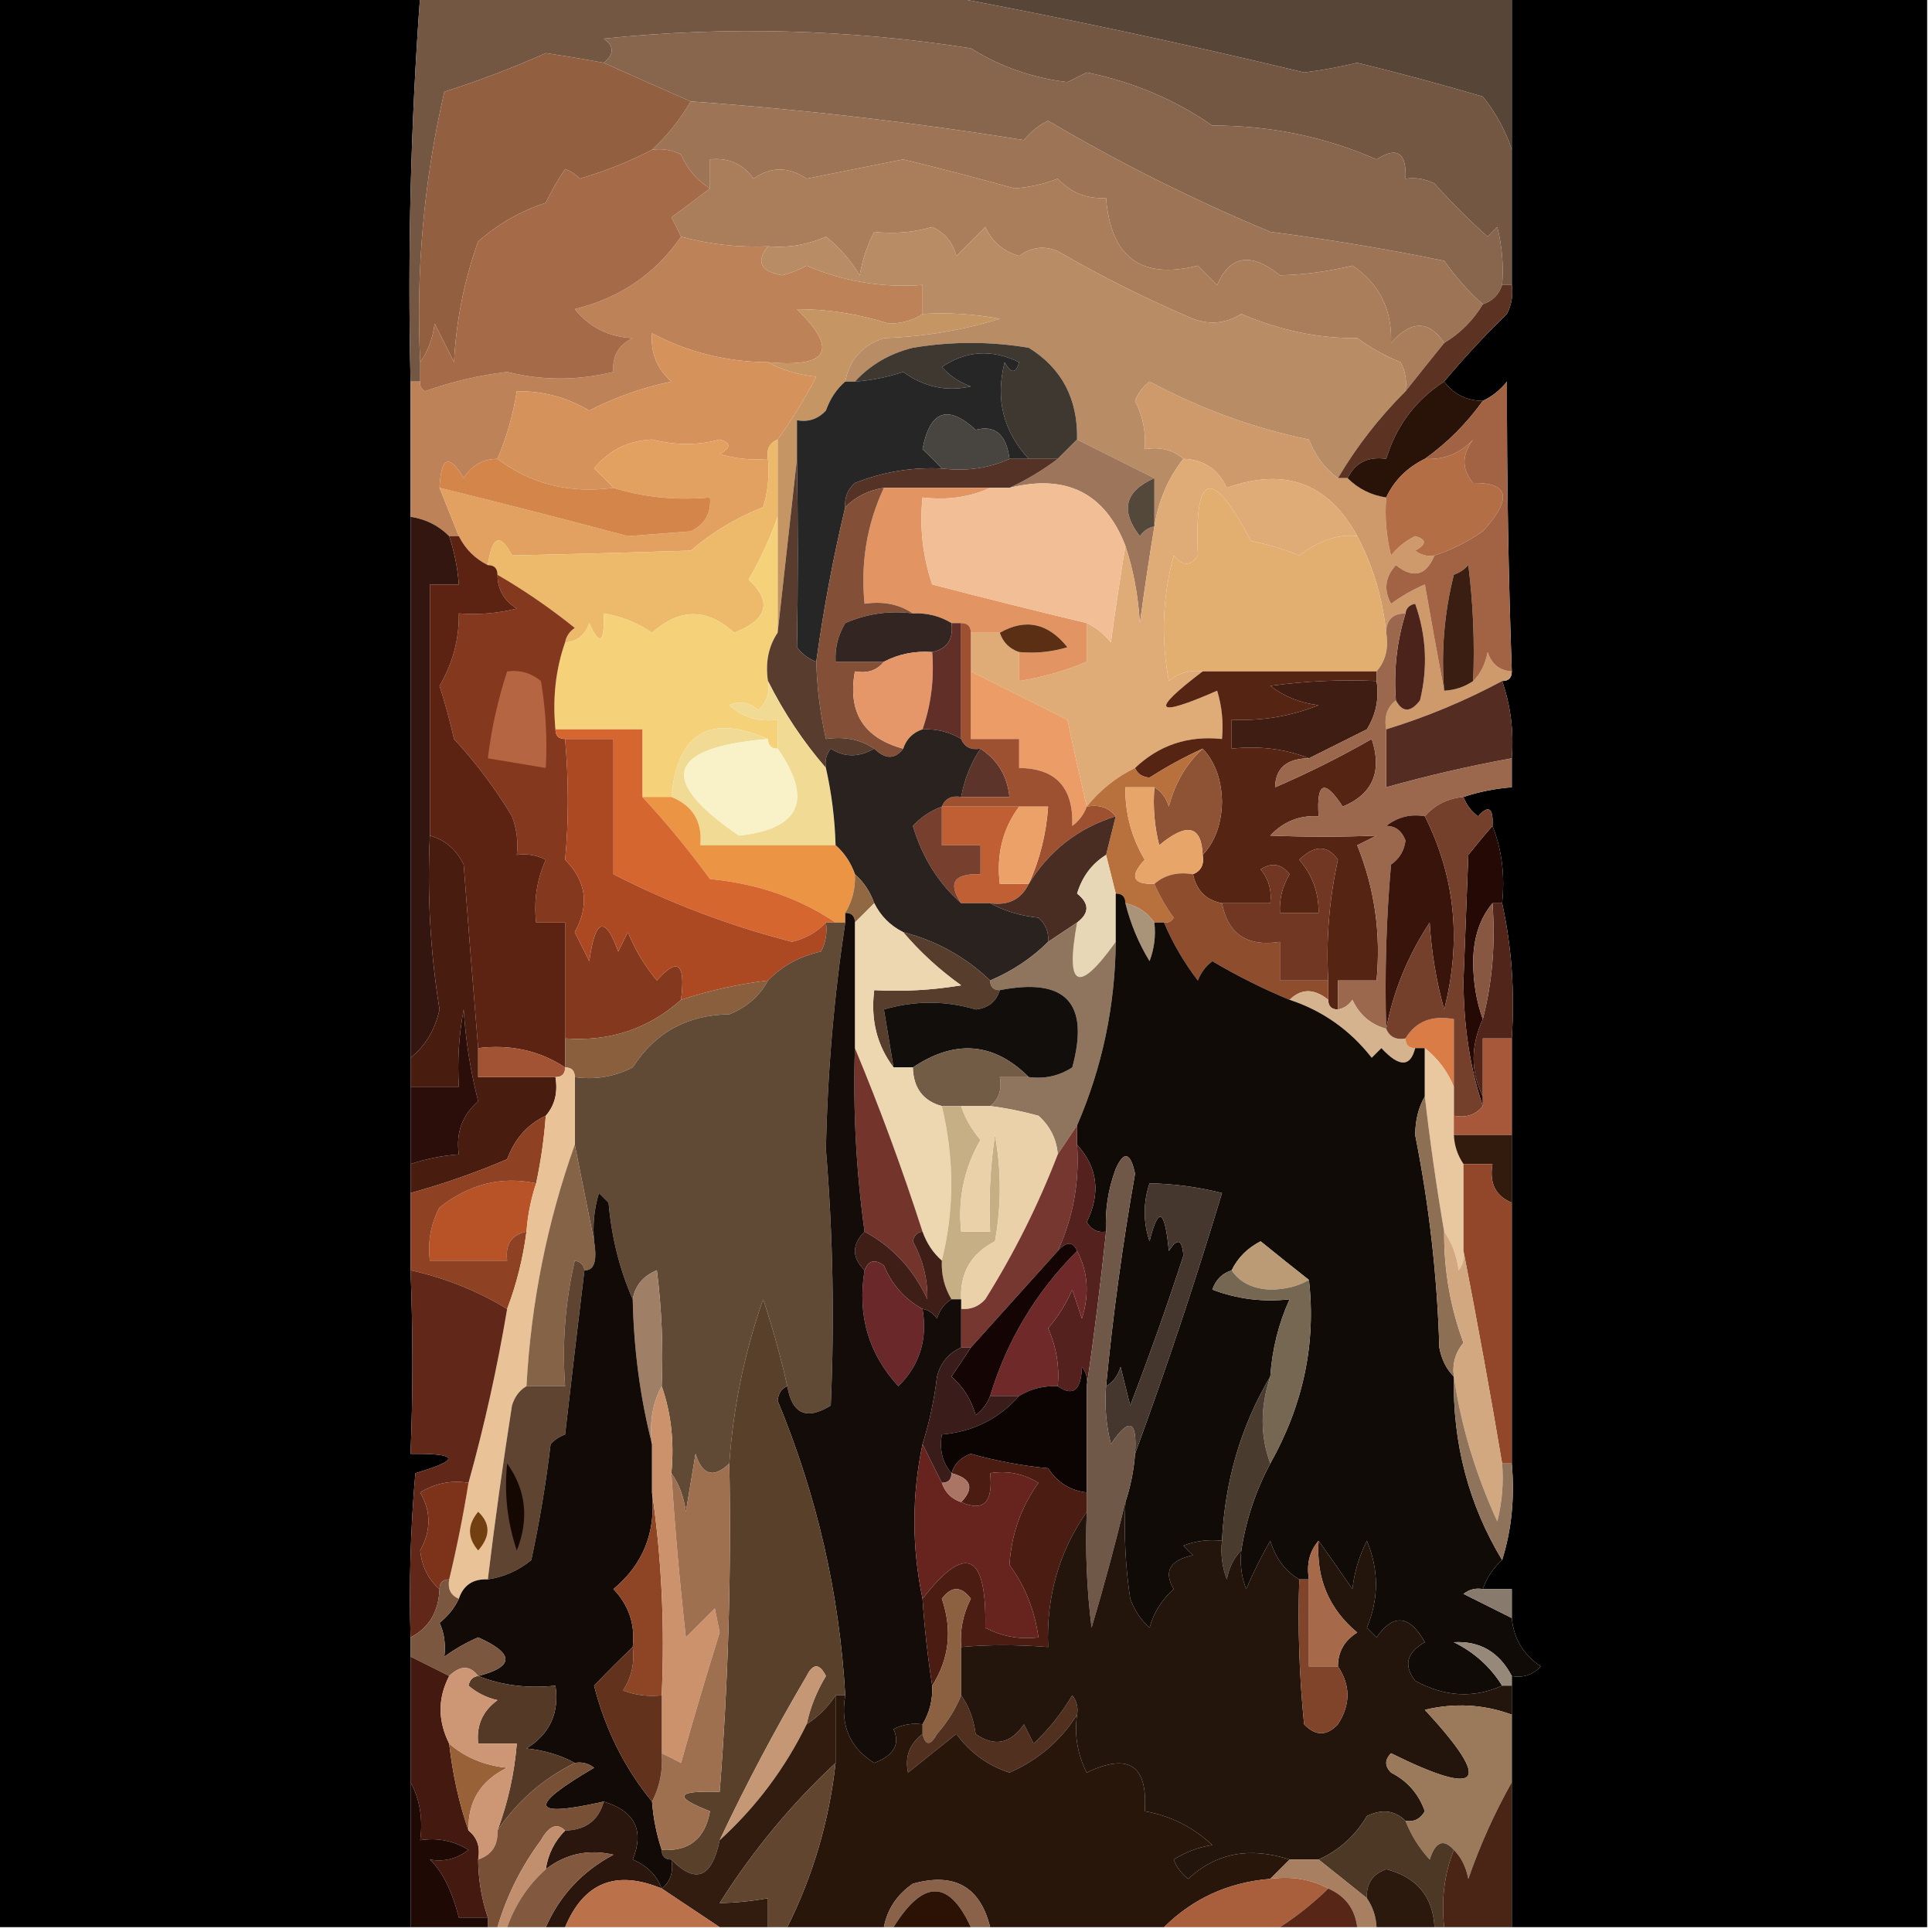 <?xml version="1.0" encoding="UTF-8"?>
<!DOCTYPE svg PUBLIC "-//W3C//DTD SVG 1.1//EN" "http://www.w3.org/Graphics/SVG/1.1/DTD/svg11.dtd">
<svg xmlns="http://www.w3.org/2000/svg" version="1.1" width="200px" height="200px" style="shape-rendering:geometricPrecision; text-rendering:geometricPrecision; image-rendering:optimizeQuality; fill-rule:evenodd; clip-rule:evenodd" xmlns:xlink="http://www.w3.org/1999/xlink">
<g><path style="opacity:1" fill="#000000" d="M -0.5,-0.5 C 14.167,-0.5 28.833,-0.5 43.5,-0.5C 42.519,12.754 42.186,26.087 42.5,39.5C 42.5,44.167 42.5,48.833 42.5,53.5C 42.5,72.167 42.5,90.833 42.5,109.5C 42.5,110.5 42.5,111.5 42.5,112.5C 42.5,115.167 42.5,117.833 42.5,120.5C 42.5,121.5 42.5,122.5 42.5,123.5C 42.5,126.167 42.5,128.833 42.5,131.5C 42.753,137.941 42.753,144.274 42.5,150.5C 47.539,150.451 47.706,151.118 43,152.5C 42.501,158.157 42.334,163.824 42.5,169.5C 42.5,170.167 42.5,170.833 42.5,171.5C 42.5,175.833 42.5,180.167 42.5,184.5C 42.5,189.5 42.5,194.5 42.5,199.5C 28.167,199.5 13.833,199.5 -0.5,199.5C -0.5,132.833 -0.5,66.167 -0.5,-0.5 Z"/></g>
<g><path style="opacity:1" fill="#000000" d="M 156.5,-0.5 C 170.833,-0.5 185.167,-0.5 199.5,-0.5C 199.5,66.167 199.5,132.833 199.5,199.5C 185.167,199.5 170.833,199.5 156.5,199.5C 156.5,194.5 156.5,189.5 156.5,184.5C 156.5,182.167 156.5,179.833 156.5,177.5C 156.5,176.5 156.5,175.5 156.5,174.5C 156.5,174.167 156.5,173.833 156.5,173.5C 157.675,173.719 158.675,173.386 159.5,172.5C 157.703,171.305 156.703,169.638 156.5,167.5C 156.5,166.5 156.5,165.5 156.5,164.5C 155.5,164.5 154.5,164.5 153.5,164.5C 153.932,163.29 154.599,162.29 155.5,161.5C 156.479,158.375 156.813,155.042 156.5,151.5C 156.5,142.5 156.5,133.5 156.5,124.5C 156.5,122.167 156.5,119.833 156.5,117.5C 156.5,114.167 156.5,110.833 156.5,107.5C 156.819,102.637 156.486,97.97 155.5,93.5C 155.806,90.615 155.473,87.948 154.5,85.5C 154.607,83.621 154.107,83.288 153,84.5C 152.283,83.956 151.783,83.289 151.5,82.5C 153.117,81.962 154.784,81.629 156.5,81.5C 156.5,80.5 156.5,79.5 156.5,78.5C 156.721,75.721 156.388,73.055 155.5,70.5C 156.167,70.5 156.5,70.167 156.5,69.5C 156.147,59.577 155.98,49.577 156,39.5C 155.292,40.38 154.458,41.047 153.5,41.5C 151.801,41.473 150.467,40.806 149.5,39.5C 151.534,37.061 153.701,34.728 156,32.5C 156.483,31.552 156.649,30.552 156.5,29.5C 156.5,24.833 156.5,20.167 156.5,15.5C 156.5,10.167 156.5,4.833 156.5,-0.5 Z"/></g>
<g><path style="opacity:1" fill="#574638" d="M 97.5,-0.5 C 117.167,-0.5 136.833,-0.5 156.5,-0.5C 156.5,4.833 156.5,10.167 156.5,15.5C 155.869,13.552 154.869,11.719 153.5,10C 149.185,8.728 144.852,7.561 140.5,6.5C 138.632,6.946 136.799,7.279 135,7.5C 122.506,4.495 110.006,1.828 97.5,-0.5 Z"/></g>
<g><path style="opacity:1" fill="#735742" d="M 43.5,-0.5 C 61.5,-0.5 79.5,-0.5 97.5,-0.5C 110.006,1.828 122.506,4.495 135,7.5C 136.799,7.279 138.632,6.946 140.5,6.5C 144.852,7.561 149.185,8.728 153.5,10C 154.869,11.719 155.869,13.552 156.5,15.5C 156.5,20.167 156.5,24.833 156.5,29.5C 156.167,29.5 155.833,29.5 155.5,29.5C 155.662,27.473 155.495,25.473 155,23.5C 154.667,23.833 154.333,24.167 154,24.5C 152.07,22.781 150.236,20.947 148.5,19C 147.552,18.517 146.552,18.351 145.5,18.5C 145.62,15.795 144.62,15.129 142.5,16.5C 137.155,14.158 131.488,12.991 125.5,13C 121.635,10.315 117.302,8.481 112.5,7.5C 111.833,7.833 111.167,8.167 110.5,8.5C 106.87,8.068 103.536,6.901 100.5,5C 87.835,3.021 75.168,2.687 62.5,4C 63.598,4.77 63.598,5.603 62.5,6.5C 60.529,6.136 58.529,5.803 56.5,5.5C 53.1,7.018 49.6,8.351 46,9.5C 43.876,18.701 43.042,28.034 43.5,37.5C 43.5,38.167 43.5,38.833 43.5,39.5C 43.167,39.5 42.833,39.5 42.5,39.5C 42.186,26.087 42.519,12.754 43.5,-0.5 Z"/></g>
<g><path style="opacity:1" fill="#88664d" d="M 155.5,29.5 C 155.167,30.5 154.5,31.167 153.5,31.5C 152.032,30.194 150.699,28.694 149.5,27C 143.551,25.783 137.551,24.783 131.5,24C 123.526,20.68 115.86,16.846 108.5,12.5C 107.522,12.977 106.689,13.643 106,14.5C 94.463,12.65 82.963,11.317 71.5,10.5C 68.459,9.167 65.459,7.833 62.5,6.5C 63.598,5.603 63.598,4.77 62.5,4C 75.168,2.687 87.835,3.021 100.5,5C 103.536,6.901 106.87,8.068 110.5,8.5C 111.167,8.167 111.833,7.833 112.5,7.5C 117.302,8.481 121.635,10.315 125.5,13C 131.488,12.991 137.155,14.158 142.5,16.5C 144.62,15.129 145.62,15.795 145.5,18.5C 146.552,18.351 147.552,18.517 148.5,19C 150.236,20.947 152.07,22.781 154,24.5C 154.333,24.167 154.667,23.833 155,23.5C 155.495,25.473 155.662,27.473 155.5,29.5 Z"/></g>
<g><path style="opacity:1" fill="#9d7556" d="M 71.5,10.5 C 82.963,11.317 94.463,12.65 106,14.5C 106.689,13.643 107.522,12.977 108.5,12.5C 115.86,16.846 123.526,20.68 131.5,24C 137.551,24.783 143.551,25.783 149.5,27C 150.699,28.694 152.032,30.194 153.5,31.5C 152.5,33.167 151.167,34.5 149.5,35.5C 147.917,33.137 146.084,33.137 144,35.5C 144.122,32.043 142.788,29.376 140,27.5C 137.457,28.116 134.957,28.449 132.5,28.5C 129.509,26.091 127.342,26.424 126,29.5C 125.333,28.833 124.667,28.167 124,27.5C 118.146,28.979 114.979,26.645 114.5,20.5C 112.516,20.617 110.85,19.95 109.5,18.5C 108.061,19.063 106.561,19.397 105,19.5C 101.196,18.439 97.363,17.439 93.5,16.5C 90.167,17.167 86.833,17.833 83.5,18.5C 81.629,17.233 79.796,17.233 78,18.5C 76.89,16.963 75.39,16.297 73.5,16.5C 73.5,17.5 73.5,18.5 73.5,19.5C 72.163,18.685 71.163,17.518 70.5,16C 69.552,15.517 68.552,15.351 67.5,15.5C 69.063,14.055 70.396,12.389 71.5,10.5 Z"/></g>
<g><path style="opacity:1" fill="#935f41" d="M 62.5,6.5 C 65.459,7.833 68.459,9.167 71.5,10.5C 70.396,12.389 69.063,14.055 67.5,15.5C 65.172,16.718 62.672,17.718 60,18.5C 59.586,18.043 59.086,17.709 58.5,17.5C 57.738,18.628 57.071,19.795 56.5,21C 53.885,21.855 51.552,23.188 49.5,25C 48.059,29.007 47.225,33.174 47,37.5C 46.333,36.167 45.667,34.833 45,33.5C 44.79,35.058 44.29,36.392 43.5,37.5C 43.042,28.034 43.876,18.701 46,9.5C 49.6,8.351 53.1,7.018 56.5,5.5C 58.529,5.803 60.529,6.136 62.5,6.5 Z"/></g>
<g><path style="opacity:1" fill="#aa7e5b" d="M 149.5,35.5 C 148.136,37.191 146.803,38.858 145.5,40.5C 145.649,39.448 145.483,38.448 145,37.5C 143.391,36.853 141.891,36.02 140.5,35C 136.503,35.043 132.503,34.209 128.5,32.5C 126.902,33.485 125.235,33.651 123.5,33C 118.705,30.964 114.038,28.631 109.5,26C 108.101,25.405 106.768,25.572 105.5,26.5C 103.866,26.032 102.7,25.032 102,23.5C 101,24.5 100,25.5 99,26.5C 98.632,25.09 97.799,24.09 96.5,23.5C 94.574,24.061 92.574,24.227 90.5,24C 89.773,25.399 89.273,26.899 89,28.5C 88.059,26.939 86.892,25.605 85.5,24.5C 83.591,25.348 81.591,25.682 79.5,25.5C 76.43,25.632 73.43,25.299 70.5,24.5C 70.196,23.85 69.863,23.183 69.5,22.5C 70.901,21.479 72.235,20.479 73.5,19.5C 73.5,18.5 73.5,17.5 73.5,16.5C 75.39,16.297 76.89,16.963 78,18.5C 79.796,17.233 81.629,17.233 83.5,18.5C 86.833,17.833 90.167,17.167 93.5,16.5C 97.363,17.439 101.196,18.439 105,19.5C 106.561,19.397 108.061,19.063 109.5,18.5C 110.85,19.95 112.516,20.617 114.5,20.5C 114.979,26.645 118.146,28.979 124,27.5C 124.667,28.167 125.333,28.833 126,29.5C 127.342,26.424 129.509,26.091 132.5,28.5C 134.957,28.449 137.457,28.116 140,27.5C 142.788,29.376 144.122,32.043 144,35.5C 146.084,33.137 147.917,33.137 149.5,35.5 Z"/></g>
<g><path style="opacity:1" fill="#be8258" d="M 70.5,24.5 C 73.43,25.299 76.43,25.632 79.5,25.5C 78.22,27.106 78.72,28.106 81,28.5C 81.873,28.265 82.707,27.931 83.5,27.5C 87.325,29.145 91.325,29.812 95.5,29.5C 95.5,30.5 95.5,31.5 95.5,32.5C 94.551,33.152 93.385,33.486 92,33.5C 88.864,32.499 85.697,31.999 82.5,32C 86.798,36.236 85.798,38.069 79.5,37.5C 75.177,37.453 71.177,36.453 67.5,34.5C 67.329,36.492 67.995,38.158 69.5,39.5C 66.487,40.133 63.654,41.133 61,42.5C 58.681,41.129 56.181,40.462 53.5,40.5C 53.116,42.929 52.449,45.263 51.5,47.5C 49.983,47.511 48.816,48.177 48,49.5C 46.484,46.949 45.651,47.282 45.5,50.5C 46.167,52.167 46.833,53.833 47.5,55.5C 47.167,55.5 46.833,55.5 46.5,55.5C 45.395,54.4 44.062,53.733 42.5,53.5C 42.5,48.833 42.5,44.167 42.5,39.5C 42.833,39.5 43.167,39.5 43.5,39.5C 43.435,39.938 43.601,40.272 44,40.5C 46.725,39.52 49.559,38.854 52.5,38.5C 56.135,39.41 59.801,39.41 63.5,38.5C 63.36,36.876 64.027,35.71 65.5,35C 63.026,34.887 61.026,33.887 59.5,32C 64.18,30.85 67.846,28.35 70.5,24.5 Z"/></g>
<g><path style="opacity:1" fill="#b88c64" d="M 145.5,40.5 C 142.761,43.233 140.427,46.233 138.5,49.5C 137.15,48.517 136.15,47.184 135.5,45.5C 129.809,44.342 124.309,42.342 119,39.5C 118.308,40.025 117.808,40.692 117.5,41.5C 118.309,43.071 118.643,44.738 118.5,46.5C 120.099,46.232 121.432,46.566 122.5,47.5C 120.917,49.508 119.917,51.841 119.5,54.5C 119.5,52.833 119.5,51.167 119.5,49.5C 116.833,48.167 114.167,46.833 111.5,45.5C 111.585,41.287 109.918,38.12 106.5,36C 102.5,35.333 98.5,35.333 94.5,36C 92.09,36.599 90.09,37.766 88.5,39.5C 88.167,39.5 87.833,39.5 87.5,39.5C 87.916,37.248 89.249,35.748 91.5,35C 95.619,34.857 99.619,34.19 103.5,33C 100.854,32.503 98.187,32.336 95.5,32.5C 95.5,31.5 95.5,30.5 95.5,29.5C 91.325,29.812 87.325,29.145 83.5,27.5C 82.707,27.931 81.873,28.265 81,28.5C 78.72,28.106 78.22,27.106 79.5,25.5C 81.591,25.682 83.591,25.348 85.5,24.5C 86.892,25.605 88.059,26.939 89,28.5C 89.273,26.899 89.773,25.399 90.5,24C 92.574,24.227 94.574,24.061 96.5,23.5C 97.799,24.09 98.632,25.09 99,26.5C 100,25.5 101,24.5 102,23.5C 102.7,25.032 103.866,26.032 105.5,26.5C 106.768,25.572 108.101,25.405 109.5,26C 114.038,28.631 118.705,30.964 123.5,33C 125.235,33.651 126.902,33.485 128.5,32.5C 132.503,34.209 136.503,35.043 140.5,35C 141.891,36.02 143.391,36.853 145,37.5C 145.483,38.448 145.649,39.448 145.5,40.5 Z"/></g>
<g><path style="opacity:1" fill="#c59563" d="M 95.5,32.5 C 98.187,32.336 100.854,32.503 103.5,33C 99.619,34.19 95.619,34.857 91.5,35C 89.249,35.748 87.916,37.248 87.5,39.5C 86.609,40.261 85.942,41.261 85.5,42.5C 84.675,43.386 83.675,43.719 82.5,43.5C 82.5,44.833 82.5,46.167 82.5,47.5C 81.833,53.5 81.167,59.5 80.5,65.5C 80.5,61.5 80.5,57.5 80.5,53.5C 80.5,50.833 80.5,48.167 80.5,45.5C 81.948,43.49 83.281,41.323 84.5,39C 82.618,38.802 80.952,38.302 79.5,37.5C 85.798,38.069 86.798,36.236 82.5,32C 85.697,31.999 88.864,32.499 92,33.5C 93.385,33.486 94.551,33.152 95.5,32.5 Z"/></g>
<g><path style="opacity:1" fill="#a56b48" d="M 67.5,15.5 C 68.552,15.351 69.552,15.517 70.5,16C 71.163,17.518 72.163,18.685 73.5,19.5C 72.235,20.479 70.901,21.479 69.5,22.5C 69.863,23.183 70.196,23.85 70.5,24.5C 67.846,28.35 64.18,30.85 59.5,32C 61.026,33.887 63.026,34.887 65.5,35C 64.027,35.71 63.36,36.876 63.5,38.5C 59.801,39.41 56.135,39.41 52.5,38.5C 49.559,38.854 46.725,39.52 44,40.5C 43.601,40.272 43.435,39.938 43.5,39.5C 43.5,38.833 43.5,38.167 43.5,37.5C 44.29,36.392 44.79,35.058 45,33.5C 45.667,34.833 46.333,36.167 47,37.5C 47.225,33.174 48.059,29.007 49.5,25C 51.552,23.188 53.885,21.855 56.5,21C 57.071,19.795 57.738,18.628 58.5,17.5C 59.086,17.709 59.586,18.043 60,18.5C 62.672,17.718 65.172,16.718 67.5,15.5 Z"/></g>
<g><path style="opacity:1" fill="#3f3831" d="M 111.5,45.5 C 110.833,46.167 110.167,46.833 109.5,47.5C 108.5,47.5 107.5,47.5 106.5,47.5C 103.857,44.66 103.024,41.327 104,37.5C 104.654,38.696 105.154,38.696 105.5,37.5C 102.682,36.12 100.015,36.287 97.5,38C 98.328,38.915 99.328,39.581 100.5,40C 97.986,40.569 95.652,40.069 93.5,38.5C 91.865,39.046 90.199,39.38 88.5,39.5C 90.09,37.766 92.09,36.599 94.5,36C 98.5,35.333 102.5,35.333 106.5,36C 109.918,38.12 111.585,41.287 111.5,45.5 Z"/></g>
<g><path style="opacity:1" fill="#5c3323" d="M 155.5,29.5 C 155.833,29.5 156.167,29.5 156.5,29.5C 156.649,30.552 156.483,31.552 156,32.5C 153.701,34.728 151.534,37.061 149.5,39.5C 146.534,41.426 144.534,44.093 143.5,47.5C 141.62,47.229 140.287,47.896 139.5,49.5C 139.167,49.5 138.833,49.5 138.5,49.5C 140.427,46.233 142.761,43.233 145.5,40.5C 146.803,38.858 148.136,37.191 149.5,35.5C 151.167,34.5 152.5,33.167 153.5,31.5C 154.5,31.167 155.167,30.5 155.5,29.5 Z"/></g>
<g><path style="opacity:1" fill="#272626" d="M 106.5,47.5 C 105.833,47.5 105.167,47.5 104.5,47.5C 104.171,44.968 103.005,43.968 101,44.5C 98.1,41.833 96.266,42.499 95.5,46.5C 96.243,47.182 96.909,47.849 97.5,48.5C 94.393,48.351 91.393,48.851 88.5,50C 87.748,50.671 87.414,51.504 87.5,52.5C 86.257,57.699 85.257,63.032 84.5,68.5C 83.711,68.217 83.044,67.717 82.5,67C 82.616,60.651 82.616,54.151 82.5,47.5C 82.5,46.167 82.5,44.833 82.5,43.5C 83.675,43.719 84.675,43.386 85.5,42.5C 85.942,41.261 86.609,40.261 87.5,39.5C 87.833,39.5 88.167,39.5 88.5,39.5C 90.199,39.38 91.865,39.046 93.5,38.5C 95.652,40.069 97.986,40.569 100.5,40C 99.328,39.581 98.328,38.915 97.5,38C 100.015,36.287 102.682,36.12 105.5,37.5C 105.154,38.696 104.654,38.696 104,37.5C 103.024,41.327 103.857,44.66 106.5,47.5 Z"/></g>
<g><path style="opacity:1" fill="#48443f" d="M 104.5,47.5 C 102.393,48.468 100.059,48.802 97.5,48.5C 96.909,47.849 96.243,47.182 95.5,46.5C 96.266,42.499 98.1,41.833 101,44.5C 103.005,43.968 104.171,44.968 104.5,47.5 Z"/></g>
<g><path style="opacity:1" fill="#d5935b" d="M 79.5,37.5 C 80.952,38.302 82.618,38.802 84.5,39C 83.281,41.323 81.948,43.49 80.5,45.5C 79.662,45.842 79.328,46.508 79.5,47.5C 77.801,47.66 76.134,47.493 74.5,47C 75.696,46.346 75.696,45.846 74.5,45.5C 72.278,46.111 69.945,46.111 67.5,45.5C 65.026,45.613 63.026,46.613 61.5,48.5C 62.243,49.182 62.909,49.849 63.5,50.5C 58.958,51.114 54.958,50.114 51.5,47.5C 52.449,45.263 53.116,42.929 53.5,40.5C 56.181,40.462 58.681,41.129 61,42.5C 63.654,41.133 66.487,40.133 69.5,39.5C 67.995,38.158 67.329,36.492 67.5,34.5C 71.177,36.453 75.177,37.453 79.5,37.5 Z"/></g>
<g><path style="opacity:1" fill="#e2a161" d="M 79.5,47.5 C 79.66,49.199 79.493,50.866 79,52.5C 76.258,53.57 73.758,55.07 71.5,57C 65.237,57.2 59.071,57.367 53,57.5C 51.78,55.143 50.947,55.476 50.5,58.5C 49.167,57.833 48.167,56.833 47.5,55.5C 46.833,53.833 46.167,52.167 45.5,50.5C 52.02,52.104 58.52,53.77 65,55.5C 67.167,55.333 69.333,55.167 71.5,55C 72.973,54.29 73.64,53.124 73.5,51.5C 69.958,51.813 66.625,51.479 63.5,50.5C 62.909,49.849 62.243,49.182 61.5,48.5C 63.026,46.613 65.026,45.613 67.5,45.5C 69.945,46.111 72.278,46.111 74.5,45.5C 75.696,45.846 75.696,46.346 74.5,47C 76.134,47.493 77.801,47.66 79.5,47.5 Z"/></g>
<g><path style="opacity:1" fill="#9d755b" d="M 111.5,45.5 C 114.167,46.833 116.833,48.167 119.5,49.5C 116.444,50.839 115.944,52.839 118,55.5C 118.383,54.944 118.883,54.611 119.5,54.5C 118.955,57.813 118.455,61.146 118,64.5C 117.817,61.635 117.317,58.969 116.5,56.5C 114.383,51.036 110.383,49.036 104.5,50.5C 106.261,49.687 107.928,48.687 109.5,47.5C 110.167,46.833 110.833,46.167 111.5,45.5 Z"/></g>
<g><path style="opacity:1" fill="#ce9a6b" d="M 138.5,49.5 C 138.833,49.5 139.167,49.5 139.5,49.5C 140.605,50.6 141.938,51.267 143.5,51.5C 143.338,53.527 143.505,55.527 144,57.5C 144.689,56.643 145.522,55.977 146.5,55.5C 147.696,55.846 147.696,56.346 146.5,57C 147.094,57.464 147.761,57.631 148.5,57.5C 147.63,59.599 146.297,59.932 144.5,58.5C 143.386,59.723 143.219,61.056 144,62.5C 145.085,61.707 146.252,61.04 147.5,60.5C 148.167,64.312 148.834,67.979 149.5,71.5C 150.609,71.443 151.609,71.11 152.5,70.5C 153.268,69.737 153.768,68.737 154,67.5C 154.417,68.756 155.25,69.423 156.5,69.5C 156.5,70.167 156.167,70.5 155.5,70.5C 151.667,72.556 147.667,74.222 143.5,75.5C 143.263,74.209 143.596,73.209 144.5,72.5C 145.189,73.774 146.023,73.774 147,72.5C 147.824,69.118 147.657,65.784 146.5,62.5C 145.893,62.624 145.56,62.957 145.5,63.5C 144.167,63.5 143.5,64.167 143.5,65.5C 143.119,61.881 142.119,58.548 140.5,55.5C 137.515,50.012 133.015,48.346 127,50.5C 126.092,48.561 124.592,47.561 122.5,47.5C 121.432,46.566 120.099,46.232 118.5,46.5C 118.643,44.738 118.309,43.071 117.5,41.5C 117.808,40.692 118.308,40.025 119,39.5C 124.309,42.342 129.809,44.342 135.5,45.5C 136.15,47.184 137.15,48.517 138.5,49.5 Z"/></g>
<g><path style="opacity:1" fill="#291308" d="M 149.5,39.5 C 150.467,40.806 151.801,41.473 153.5,41.5C 151.806,43.861 149.806,45.861 147.5,47.5C 145.659,48.402 144.326,49.736 143.5,51.5C 141.938,51.267 140.605,50.6 139.5,49.5C 140.287,47.896 141.62,47.229 143.5,47.5C 144.534,44.093 146.534,41.426 149.5,39.5 Z"/></g>
<g><path style="opacity:1" fill="#b36e45" d="M 148.5,57.5 C 147.761,57.631 147.094,57.464 146.5,57C 147.696,56.346 147.696,55.846 146.5,55.5C 145.522,55.977 144.689,56.643 144,57.5C 143.505,55.527 143.338,53.527 143.5,51.5C 144.326,49.736 145.659,48.402 147.5,47.5C 149.484,47.617 151.15,46.95 152.5,45.5C 151.305,47.11 151.305,48.61 152.5,50C 156.25,49.942 156.583,51.608 153.5,55C 151.922,56.094 150.255,56.928 148.5,57.5 Z"/></g>
<g><path style="opacity:1" fill="#543226" d="M 104.5,47.5 C 105.167,47.5 105.833,47.5 106.5,47.5C 107.5,47.5 108.5,47.5 109.5,47.5C 107.928,48.687 106.261,49.687 104.5,50.5C 103.833,50.5 103.167,50.5 102.5,50.5C 98.833,50.5 95.167,50.5 91.5,50.5C 89.938,50.733 88.605,51.4 87.5,52.5C 87.414,51.504 87.748,50.671 88.5,50C 91.393,48.851 94.393,48.351 97.5,48.5C 100.059,48.802 102.393,48.468 104.5,47.5 Z"/></g>
<g><path style="opacity:1" fill="#d3854a" d="M 51.5,47.5 C 54.958,50.114 58.958,51.114 63.5,50.5C 66.625,51.479 69.958,51.813 73.5,51.5C 73.64,53.124 72.973,54.29 71.5,55C 69.333,55.167 67.167,55.333 65,55.5C 58.52,53.77 52.02,52.104 45.5,50.5C 45.651,47.282 46.484,46.949 48,49.5C 48.816,48.177 49.983,47.511 51.5,47.5 Z"/></g>
<g><path style="opacity:1" fill="#54483a" d="M 119.5,49.5 C 119.5,51.167 119.5,52.833 119.5,54.5C 118.883,54.611 118.383,54.944 118,55.5C 115.944,52.839 116.444,50.839 119.5,49.5 Z"/></g>
<g><path style="opacity:1" fill="#dfab77" d="M 122.5,47.5 C 124.592,47.561 126.092,48.561 127,50.5C 133.015,48.346 137.515,50.012 140.5,55.5C 138.539,55.269 136.539,55.935 134.5,57.5C 132.885,56.846 131.218,56.346 129.5,56C 125.453,48.289 123.62,48.789 124,57.5C 123.259,58.641 122.425,58.641 121.5,57.5C 120.339,61.795 120.172,66.129 121,70.5C 122.011,69.663 123.178,69.33 124.5,69.5C 119.001,73.68 119.501,74.346 126,71.5C 126.494,73.134 126.66,74.801 126.5,76.5C 122.997,76.129 119.997,77.129 117.5,79.5C 115.539,80.46 113.873,81.793 112.5,83.5C 111.834,80.642 111.167,77.642 110.5,74.5C 107.138,72.828 103.804,71.161 100.5,69.5C 100.5,68.167 100.5,66.833 100.5,65.5C 101.5,65.5 102.5,65.5 103.5,65.5C 103.833,66.5 104.5,67.167 105.5,67.5C 105.5,68.5 105.5,69.5 105.5,70.5C 107.929,70.116 110.263,69.449 112.5,68.5C 112.5,67.167 112.5,65.833 112.5,64.5C 113.458,64.953 114.292,65.62 115,66.5C 115.455,63.146 115.955,59.813 116.5,56.5C 117.317,58.969 117.817,61.635 118,64.5C 118.455,61.146 118.955,57.813 119.5,54.5C 119.917,51.841 120.917,49.508 122.5,47.5 Z"/></g>
<g><path style="opacity:1" fill="#e29563" d="M 91.5,50.5 C 95.167,50.5 98.833,50.5 102.5,50.5C 100.393,51.468 98.059,51.802 95.5,51.5C 95.183,54.572 95.516,57.572 96.5,60.5C 101.937,61.914 107.271,63.248 112.5,64.5C 112.5,65.833 112.5,67.167 112.5,68.5C 110.263,69.449 107.929,70.116 105.5,70.5C 105.5,69.5 105.5,68.5 105.5,67.5C 107.199,67.66 108.866,67.493 110.5,67C 108.49,64.487 106.157,63.987 103.5,65.5C 102.5,65.5 101.5,65.5 100.5,65.5C 100.5,64.833 100.167,64.5 99.5,64.5C 99.167,64.5 98.833,64.5 98.5,64.5C 97.292,63.766 95.959,63.433 94.5,63.5C 93.081,62.549 91.415,62.215 89.5,62.5C 89.079,58.258 89.746,54.258 91.5,50.5 Z"/></g>
<g><path style="opacity:1" fill="#e2af70" d="M 140.5,55.5 C 142.119,58.548 143.119,61.881 143.5,65.5C 143.768,67.099 143.434,68.432 142.5,69.5C 136.5,69.5 130.5,69.5 124.5,69.5C 123.178,69.33 122.011,69.663 121,70.5C 120.172,66.129 120.339,61.795 121.5,57.5C 122.425,58.641 123.259,58.641 124,57.5C 123.62,48.789 125.453,48.289 129.5,56C 131.218,56.346 132.885,56.846 134.5,57.5C 136.539,55.935 138.539,55.269 140.5,55.5 Z"/></g>
<g><path style="opacity:1" fill="#a16343" d="M 156.5,69.5 C 155.25,69.423 154.417,68.756 154,67.5C 153.768,68.737 153.268,69.737 152.5,70.5C 152.666,66.486 152.499,62.486 152,58.5C 151.586,58.957 151.086,59.291 150.5,59.5C 149.509,63.445 149.176,67.445 149.5,71.5C 148.834,67.979 148.167,64.312 147.5,60.5C 146.252,61.04 145.085,61.707 144,62.5C 143.219,61.056 143.386,59.723 144.5,58.5C 146.297,59.932 147.63,59.599 148.5,57.5C 150.255,56.928 151.922,56.094 153.5,55C 156.583,51.608 156.25,49.942 152.5,50C 151.305,48.61 151.305,47.11 152.5,45.5C 151.15,46.95 149.484,47.617 147.5,47.5C 149.806,45.861 151.806,43.861 153.5,41.5C 154.458,41.047 155.292,40.38 156,39.5C 155.98,49.577 156.147,59.577 156.5,69.5 Z"/></g>
<g><path style="opacity:1" fill="#edb96b" d="M 80.5,45.5 C 80.5,48.167 80.5,50.833 80.5,53.5C 79.73,55.686 78.73,57.852 77.5,60C 79.966,62.307 79.466,64.14 76,65.5C 73.205,62.941 70.371,62.941 67.5,65.5C 65.944,64.453 64.277,63.786 62.5,63.5C 62.587,66.598 62.087,66.932 61,64.5C 60.583,65.756 59.75,66.423 58.5,66.5C 58.611,65.883 58.944,65.383 59.5,65C 56.953,62.946 54.286,61.113 51.5,59.5C 51.5,58.833 51.167,58.5 50.5,58.5C 50.947,55.476 51.78,55.143 53,57.5C 59.071,57.367 65.237,57.2 71.5,57C 73.758,55.07 76.258,53.57 79,52.5C 79.493,50.866 79.66,49.199 79.5,47.5C 79.328,46.508 79.662,45.842 80.5,45.5 Z"/></g>
<g><path style="opacity:1" fill="#f2be95" d="M 102.5,50.5 C 103.167,50.5 103.833,50.5 104.5,50.5C 110.383,49.036 114.383,51.036 116.5,56.5C 115.955,59.813 115.455,63.146 115,66.5C 114.292,65.62 113.458,64.953 112.5,64.5C 107.271,63.248 101.937,61.914 96.5,60.5C 95.516,57.572 95.183,54.572 95.5,51.5C 98.059,51.802 100.393,51.468 102.5,50.5 Z"/></g>
<g><path style="opacity:1" fill="#835037" d="M 91.5,50.5 C 89.746,54.258 89.079,58.258 89.5,62.5C 91.415,62.215 93.081,62.549 94.5,63.5C 92.076,63.192 89.743,63.526 87.5,64.5C 86.754,65.736 86.421,67.07 86.5,68.5C 88.167,68.5 89.833,68.5 91.5,68.5C 90.791,69.404 89.791,69.737 88.5,69.5C 87.731,73.725 89.398,76.391 93.5,77.5C 92.652,78.625 91.652,78.625 90.5,77.5C 89.081,76.549 87.415,76.216 85.5,76.5C 84.908,73.873 84.575,71.206 84.5,68.5C 85.257,63.032 86.257,57.699 87.5,52.5C 88.605,51.4 89.938,50.733 91.5,50.5 Z"/></g>
<g><path style="opacity:1" fill="#391e11" d="M 152.5,70.5 C 151.609,71.11 150.609,71.443 149.5,71.5C 149.176,67.445 149.509,63.445 150.5,59.5C 151.086,59.291 151.586,58.957 152,58.5C 152.499,62.486 152.666,66.486 152.5,70.5 Z"/></g>
<g><path style="opacity:1" fill="#332521" d="M 94.5,63.5 C 95.959,63.433 97.292,63.766 98.5,64.5C 98.715,66.179 98.048,67.179 96.5,67.5C 94.709,67.366 93.042,67.699 91.5,68.5C 89.833,68.5 88.167,68.5 86.5,68.5C 86.421,67.07 86.754,65.736 87.5,64.5C 89.743,63.526 92.076,63.192 94.5,63.5 Z"/></g>
<g><path style="opacity:1" fill="#f5d279" d="M 80.5,53.5 C 80.5,57.5 80.5,61.5 80.5,65.5C 79.549,66.919 79.216,68.585 79.5,70.5C 79.719,71.675 79.386,72.675 78.5,73.5C 77.549,72.674 76.549,72.508 75.5,73C 76.905,74.269 78.571,74.769 80.5,74.5C 80.5,75.5 80.5,76.5 80.5,77.5C 79.833,77.5 79.5,77.167 79.5,76.5C 73.459,73.862 70.126,75.862 69.5,82.5C 68.5,82.5 67.5,82.5 66.5,82.5C 66.5,80.167 66.5,77.833 66.5,75.5C 63.5,75.5 60.5,75.5 57.5,75.5C 57.19,72.287 57.523,69.287 58.5,66.5C 59.75,66.423 60.583,65.756 61,64.5C 62.087,66.932 62.587,66.598 62.5,63.5C 64.277,63.786 65.944,64.453 67.5,65.5C 70.371,62.941 73.205,62.941 76,65.5C 79.466,64.14 79.966,62.307 77.5,60C 78.73,57.852 79.73,55.686 80.5,53.5 Z"/></g>
<g><path style="opacity:1" fill="#5a2f14" d="M 105.5,67.5 C 104.5,67.167 103.833,66.5 103.5,65.5C 106.157,63.987 108.49,64.487 110.5,67C 108.866,67.493 107.199,67.66 105.5,67.5 Z"/></g>
<g><path style="opacity:1" fill="#4c231a" d="M 144.5,72.5 C 144.264,69.391 144.597,66.391 145.5,63.5C 145.56,62.957 145.893,62.624 146.5,62.5C 147.657,65.784 147.824,69.118 147,72.5C 146.023,73.774 145.189,73.774 144.5,72.5 Z"/></g>
<g><path style="opacity:1" fill="#e69769" d="M 96.5,67.5 C 96.721,70.279 96.388,72.945 95.5,75.5C 94.5,75.833 93.833,76.5 93.5,77.5C 89.398,76.391 87.731,73.725 88.5,69.5C 89.791,69.737 90.791,69.404 91.5,68.5C 93.042,67.699 94.709,67.366 96.5,67.5 Z"/></g>
<g><path style="opacity:1" fill="#583c2e" d="M 82.5,47.5 C 82.616,54.151 82.616,60.651 82.5,67C 83.044,67.717 83.711,68.217 84.5,68.5C 84.575,71.206 84.908,73.873 85.5,76.5C 87.415,76.216 89.081,76.549 90.5,77.5C 88.914,78.413 87.414,78.413 86,77.5C 85.536,78.094 85.369,78.761 85.5,79.5C 83.139,76.772 81.139,73.772 79.5,70.5C 79.216,68.585 79.549,66.919 80.5,65.5C 81.167,59.5 81.833,53.5 82.5,47.5 Z"/></g>
<g><path style="opacity:1" fill="#622e28" d="M 98.5,64.5 C 98.833,64.5 99.167,64.5 99.5,64.5C 99.5,68.5 99.5,72.5 99.5,76.5C 98.292,75.766 96.959,75.433 95.5,75.5C 96.388,72.945 96.721,70.279 96.5,67.5C 98.048,67.179 98.715,66.179 98.5,64.5 Z"/></g>
<g><path style="opacity:1" fill="#401d12" d="M 142.5,70.5 C 142.785,72.288 142.452,73.955 141.5,75.5C 139.473,76.513 137.473,77.513 135.5,78.5C 133.052,77.527 130.385,77.194 127.5,77.5C 127.5,76.5 127.5,75.5 127.5,74.5C 130.607,74.649 133.607,74.149 136.5,73C 134.616,72.784 132.949,72.117 131.5,71C 135.152,70.501 138.818,70.335 142.5,70.5 Z"/></g>
<g><path style="opacity:1" fill="#f1db94" d="M 79.5,70.5 C 81.139,73.772 83.139,76.772 85.5,79.5C 86.092,82.127 86.425,84.794 86.5,87.5C 81.833,87.5 77.167,87.5 72.5,87.5C 72.727,85.067 71.727,83.401 69.5,82.5C 70.126,75.862 73.459,73.862 79.5,76.5C 69.041,77.387 68.041,80.721 76.5,86.5C 82.848,85.797 84.181,82.797 80.5,77.5C 80.5,76.5 80.5,75.5 80.5,74.5C 78.571,74.769 76.905,74.269 75.5,73C 76.549,72.508 77.549,72.674 78.5,73.5C 79.386,72.675 79.719,71.675 79.5,70.5 Z"/></g>
<g><path style="opacity:1" fill="#552c22" d="M 155.5,70.5 C 156.388,73.055 156.721,75.721 156.5,78.5C 152.12,79.293 147.786,80.293 143.5,81.5C 143.5,79.5 143.5,77.5 143.5,75.5C 147.667,74.222 151.667,72.556 155.5,70.5 Z"/></g>
<g><path style="opacity:1" fill="#ec9d67" d="M 100.5,69.5 C 103.804,71.161 107.138,72.828 110.5,74.5C 111.167,77.642 111.834,80.642 112.5,83.5C 112.217,84.289 111.717,84.956 111,85.5C 111.143,81.534 109.309,79.534 105.5,79.5C 105.5,78.5 105.5,77.5 105.5,76.5C 103.833,76.5 102.167,76.5 100.5,76.5C 100.5,74.167 100.5,71.833 100.5,69.5 Z"/></g>
<g><path style="opacity:1" fill="#552413" d="M 124.5,69.5 C 130.5,69.5 136.5,69.5 142.5,69.5C 142.5,69.833 142.5,70.167 142.5,70.5C 138.818,70.335 135.152,70.501 131.5,71C 132.949,72.117 134.616,72.784 136.5,73C 133.607,74.149 130.607,74.649 127.5,74.5C 127.5,75.5 127.5,76.5 127.5,77.5C 130.385,77.194 133.052,77.527 135.5,78.5C 133.2,78.522 132.033,79.522 132,81.5C 135.421,80.025 138.754,78.359 142,76.5C 143.107,79.871 142.107,82.204 139,83.5C 137.108,80.611 136.275,80.944 136.5,84.5C 134.516,84.383 132.85,85.05 131.5,86.5C 135.205,86.648 138.871,86.648 142.5,86.5C 141.833,86.833 141.167,87.167 140.5,87.5C 142.302,91.964 142.968,96.63 142.5,101.5C 141.167,101.5 139.833,101.5 138.5,101.5C 138.5,102.5 138.5,103.5 138.5,104.5C 137.833,104.5 137.5,104.167 137.5,103.5C 137.5,102.833 137.5,102.167 137.5,101.5C 137.263,97.278 137.596,93.111 138.5,89C 137.423,87.457 136.089,87.457 134.5,89C 135.861,90.584 136.528,92.418 136.5,94.5C 135.167,94.5 133.833,94.5 132.5,94.5C 132.421,93.07 132.754,91.736 133.5,90.5C 132.635,89.417 131.635,89.251 130.5,90C 131.337,91.011 131.67,92.178 131.5,93.5C 129.833,93.5 128.167,93.5 126.5,93.5C 124.856,93.19 123.856,92.19 123.5,90.5C 124.338,90.158 124.672,89.492 124.5,88.5C 125.787,87.129 126.453,85.295 126.5,83C 126.453,80.705 125.787,78.871 124.5,77.5C 122.598,78.368 120.765,79.368 119,80.5C 118.235,80.43 117.735,80.097 117.5,79.5C 119.997,77.129 122.997,76.129 126.5,76.5C 126.66,74.801 126.494,73.134 126,71.5C 119.501,74.346 119.001,73.68 124.5,69.5 Z"/></g>
<g><path style="opacity:1" fill="#5d3429" d="M 101.5,77.5 C 103.279,78.67 104.279,80.336 104.5,82.5C 102.833,82.5 101.167,82.5 99.5,82.5C 99.831,80.678 100.498,79.011 101.5,77.5 Z"/></g>
<g><path style="opacity:1" fill="#f9f2c9" d="M 79.5,76.5 C 79.5,77.167 79.833,77.5 80.5,77.5C 84.181,82.797 82.848,85.797 76.5,86.5C 68.041,80.721 69.041,77.387 79.5,76.5 Z"/></g>
<g><path style="opacity:1" fill="#84381e" d="M 51.5,59.5 C 54.286,61.113 56.953,62.946 59.5,65C 58.944,65.383 58.611,65.883 58.5,66.5C 57.523,69.287 57.19,72.287 57.5,75.5C 57.5,76.167 57.833,76.5 58.5,76.5C 58.881,80.881 58.881,85.048 58.5,89C 60.706,91.209 61.04,93.709 59.5,96.5C 60,97.5 60.5,98.5 61,99.5C 61.623,95.068 62.623,94.735 64,98.5C 64.333,97.833 64.667,97.167 65,96.5C 65.749,98.332 66.749,99.999 68,101.5C 70.159,99.044 70.992,99.71 70.5,103.5C 67.133,106.506 63.133,107.84 58.5,107.5C 58.5,103.5 58.5,99.5 58.5,95.5C 57.5,95.5 56.5,95.5 55.5,95.5C 55.244,93.207 55.577,91.041 56.5,89C 55.552,88.517 54.552,88.35 53.5,88.5C 53.657,87.127 53.49,85.793 53,84.5C 51.28,81.635 49.28,78.968 47,76.5C 46.578,74.645 46.078,72.811 45.5,71C 46.871,68.681 47.538,66.181 47.5,63.5C 49.527,63.662 51.527,63.495 53.5,63C 52.177,62.184 51.511,61.017 51.5,59.5 Z"/></g>
<g><path style="opacity:1" fill="#b66542" d="M 52.5,69.5 C 53.822,69.33 54.989,69.663 56,70.5C 56.498,73.482 56.665,76.482 56.5,79.5C 54.5,79.167 52.5,78.833 50.5,78.5C 50.873,75.426 51.539,72.426 52.5,69.5 Z"/></g>
<g><path style="opacity:1" fill="#9e5131" d="M 99.5,64.5 C 100.167,64.5 100.5,64.833 100.5,65.5C 100.5,66.833 100.5,68.167 100.5,69.5C 100.5,71.833 100.5,74.167 100.5,76.5C 102.167,76.5 103.833,76.5 105.5,76.5C 105.5,77.5 105.5,78.5 105.5,79.5C 109.309,79.534 111.143,81.534 111,85.5C 111.717,84.956 112.217,84.289 112.5,83.5C 113.791,83.263 114.791,83.596 115.5,84.5C 111.612,85.725 108.612,88.058 106.5,91.5C 107.639,88.996 108.306,86.33 108.5,83.5C 107.5,83.5 106.5,83.5 105.5,83.5C 102.833,83.5 100.167,83.5 97.5,83.5C 97.842,82.662 98.508,82.328 99.5,82.5C 101.167,82.5 102.833,82.5 104.5,82.5C 104.279,80.336 103.279,78.67 101.5,77.5C 100.508,77.672 99.842,77.338 99.5,76.5C 99.5,72.5 99.5,68.5 99.5,64.5 Z"/></g>
<g><path style="opacity:1" fill="#8e5335" d="M 124.5,77.5 C 125.787,78.871 126.453,80.705 126.5,83C 126.453,85.295 125.787,87.129 124.5,88.5C 124.374,85.442 122.874,85.109 120,87.5C 119.505,85.527 119.338,83.527 119.5,81.5C 120.222,81.918 120.722,82.584 121,83.5C 121.627,81.073 122.794,79.073 124.5,77.5 Z"/></g>
<g><path style="opacity:1" fill="#9b684e" d="M 145.5,63.5 C 144.597,66.391 144.264,69.391 144.5,72.5C 143.596,73.209 143.263,74.209 143.5,75.5C 143.5,77.5 143.5,79.5 143.5,81.5C 147.786,80.293 152.12,79.293 156.5,78.5C 156.5,79.5 156.5,80.5 156.5,81.5C 154.784,81.629 153.117,81.962 151.5,82.5C 149.847,82.66 148.514,83.326 147.5,84.5C 146.022,84.238 144.689,84.571 143.5,85.5C 144.441,85.49 145.108,85.99 145.5,87C 145.37,88.059 144.87,88.892 144,89.5C 143.501,95.157 143.334,100.824 143.5,106.5C 141.887,106.056 140.72,105.056 140,103.5C 139.617,104.056 139.117,104.389 138.5,104.5C 138.5,103.5 138.5,102.5 138.5,101.5C 139.833,101.5 141.167,101.5 142.5,101.5C 142.968,96.63 142.302,91.964 140.5,87.5C 141.167,87.167 141.833,86.833 142.5,86.5C 138.871,86.648 135.205,86.648 131.5,86.5C 132.85,85.05 134.516,84.383 136.5,84.5C 136.275,80.944 137.108,80.611 139,83.5C 142.107,82.204 143.107,79.871 142,76.5C 138.754,78.359 135.421,80.025 132,81.5C 132.033,79.522 133.2,78.522 135.5,78.5C 137.473,77.513 139.473,76.513 141.5,75.5C 142.452,73.955 142.785,72.288 142.5,70.5C 142.5,70.167 142.5,69.833 142.5,69.5C 143.434,68.432 143.768,67.099 143.5,65.5C 143.5,64.167 144.167,63.5 145.5,63.5 Z"/></g>
<g><path style="opacity:1" fill="#c05f33" d="M 97.5,83.5 C 100.167,83.5 102.833,83.5 105.5,83.5C 103.798,85.8 103.132,88.467 103.5,91.5C 104.5,91.5 105.5,91.5 106.5,91.5C 105.713,93.104 104.38,93.771 102.5,93.5C 101.5,93.5 100.5,93.5 99.5,93.5C 98.086,91.402 98.752,90.402 101.5,90.5C 101.5,89.5 101.5,88.5 101.5,87.5C 100.167,87.5 98.833,87.5 97.5,87.5C 97.5,86.167 97.5,84.833 97.5,83.5 Z"/></g>
<g><path style="opacity:1" fill="#240904" d="M 154.5,85.5 C 155.473,87.948 155.806,90.615 155.5,93.5C 155.167,93.5 154.833,93.5 154.5,93.5C 153.206,95.048 152.539,97.048 152.5,99.5C 152.505,101.696 152.838,103.696 153.5,105.5C 152.233,108.272 152.233,110.939 153.5,113.5C 153.5,113.833 153.5,114.167 153.5,114.5C 152.175,110.555 151.508,106.222 151.5,101.5C 151.667,97.167 151.833,92.833 152,88.5C 152.852,87.429 153.685,86.429 154.5,85.5 Z"/></g>
<g><path style="opacity:1" fill="#763f2e" d="M 97.5,83.5 C 97.5,84.833 97.5,86.167 97.5,87.5C 98.833,87.5 100.167,87.5 101.5,87.5C 101.5,88.5 101.5,89.5 101.5,90.5C 98.752,90.402 98.086,91.402 99.5,93.5C 97.143,91.433 95.476,88.766 94.5,85.5C 95.357,84.575 96.357,83.908 97.5,83.5 Z"/></g>
<g><path style="opacity:1" fill="#b8703c" d="M 124.5,77.5 C 122.794,79.073 121.627,81.073 121,83.5C 120.722,82.584 120.222,81.918 119.5,81.5C 118.5,81.5 117.5,81.5 116.5,81.5C 116.462,84.181 117.129,86.681 118.5,89C 116.902,90.726 117.235,91.559 119.5,91.5C 120.028,92.721 120.695,93.887 121.5,95C 121.272,95.399 120.938,95.565 120.5,95.5C 120.167,95.5 119.833,95.5 119.5,95.5C 118.778,94.449 117.778,93.782 116.5,93.5C 116.5,92.833 116.167,92.5 115.5,92.5C 115.167,91.167 114.833,89.833 114.5,88.5C 114.833,87.167 115.167,85.833 115.5,84.5C 114.791,83.596 113.791,83.263 112.5,83.5C 113.873,81.793 115.539,80.46 117.5,79.5C 117.735,80.097 118.235,80.43 119,80.5C 120.765,79.368 122.598,78.368 124.5,77.5 Z"/></g>
<g><path style="opacity:1" fill="#e7a569" d="M 119.5,81.5 C 119.338,83.527 119.505,85.527 120,87.5C 122.874,85.109 124.374,85.442 124.5,88.5C 124.672,89.492 124.338,90.158 123.5,90.5C 121.901,90.232 120.568,90.566 119.5,91.5C 117.235,91.559 116.902,90.726 118.5,89C 117.129,86.681 116.462,84.181 116.5,81.5C 117.5,81.5 118.5,81.5 119.5,81.5 Z"/></g>
<g><path style="opacity:1" fill="#331610" d="M 42.5,53.5 C 44.062,53.733 45.395,54.4 46.5,55.5C 47.038,57.117 47.371,58.784 47.5,60.5C 46.5,60.5 45.5,60.5 44.5,60.5C 44.5,69.167 44.5,77.833 44.5,86.5C 44.21,92.561 44.543,98.561 45.5,104.5C 45.043,106.598 44.043,108.264 42.5,109.5C 42.5,90.833 42.5,72.167 42.5,53.5 Z"/></g>
<g><path style="opacity:1" fill="#29221f" d="M 95.5,75.5 C 96.959,75.433 98.292,75.766 99.5,76.5C 99.842,77.338 100.508,77.672 101.5,77.5C 100.498,79.011 99.831,80.678 99.5,82.5C 98.508,82.328 97.842,82.662 97.5,83.5C 96.357,83.908 95.357,84.575 94.5,85.5C 95.476,88.766 97.143,91.433 99.5,93.5C 100.5,93.5 101.5,93.5 102.5,93.5C 103.952,94.302 105.618,94.802 107.5,95C 108.252,95.671 108.586,96.504 108.5,97.5C 106.795,99.192 104.795,100.525 102.5,101.5C 99.957,99.061 96.957,97.394 93.5,96.5C 92.167,95.833 91.167,94.833 90.5,93.5C 90.068,92.29 89.401,91.29 88.5,90.5C 88.068,89.29 87.401,88.29 86.5,87.5C 86.425,84.794 86.092,82.127 85.5,79.5C 85.369,78.761 85.536,78.094 86,77.5C 87.414,78.413 88.914,78.413 90.5,77.5C 91.652,78.625 92.652,78.625 93.5,77.5C 93.833,76.5 94.5,75.833 95.5,75.5 Z"/></g>
<g><path style="opacity:1" fill="#eba167" d="M 105.5,83.5 C 106.5,83.5 107.5,83.5 108.5,83.5C 108.306,86.33 107.639,88.996 106.5,91.5C 105.5,91.5 104.5,91.5 103.5,91.5C 103.132,88.467 103.798,85.8 105.5,83.5 Z"/></g>
<g><path style="opacity:1" fill="#ea9444" d="M 66.5,82.5 C 67.5,82.5 68.5,82.5 69.5,82.5C 71.727,83.401 72.727,85.067 72.5,87.5C 77.167,87.5 81.833,87.5 86.5,87.5C 87.401,88.29 88.068,89.29 88.5,90.5C 88.567,91.959 88.234,93.292 87.5,94.5C 87.5,94.833 87.5,95.167 87.5,95.5C 87.167,95.5 86.833,95.5 86.5,95.5C 82.741,92.966 78.407,91.466 73.5,91C 71.272,87.952 68.939,85.119 66.5,82.5 Z"/></g>
<g><path style="opacity:1" fill="#906943" d="M 88.5,90.5 C 89.401,91.29 90.068,92.29 90.5,93.5C 89.833,94.167 89.167,94.833 88.5,95.5C 88.5,94.833 88.167,94.5 87.5,94.5C 88.234,93.292 88.567,91.959 88.5,90.5 Z"/></g>
<g><path style="opacity:1" fill="#4a2d22" d="M 115.5,84.5 C 115.167,85.833 114.833,87.167 114.5,88.5C 113.035,89.406 112.035,90.739 111.5,92.5C 112.791,93.527 112.791,94.527 111.5,95.5C 110.5,96.167 109.5,96.833 108.5,97.5C 108.586,96.504 108.252,95.671 107.5,95C 105.618,94.802 103.952,94.302 102.5,93.5C 104.38,93.771 105.713,93.104 106.5,91.5C 108.612,88.058 111.612,85.725 115.5,84.5 Z"/></g>
<g><path style="opacity:1" fill="#38140a" d="M 147.5,84.5 C 150.647,90.77 151.314,97.437 149.5,104.5C 148.679,101.553 148.179,98.553 148,95.5C 145.733,98.953 144.233,102.62 143.5,106.5C 143.334,100.824 143.501,95.157 144,89.5C 144.87,88.892 145.37,88.059 145.5,87C 145.108,85.99 144.441,85.49 143.5,85.5C 144.689,84.571 146.022,84.238 147.5,84.5 Z"/></g>
<g><path style="opacity:1" fill="#d6662f" d="M 57.5,75.5 C 60.5,75.5 63.5,75.5 66.5,75.5C 66.5,77.833 66.5,80.167 66.5,82.5C 68.939,85.119 71.272,87.952 73.5,91C 78.407,91.466 82.741,92.966 86.5,95.5C 86.167,95.5 85.833,95.5 85.5,95.5C 84.601,96.472 83.434,97.138 82,97.5C 75.501,95.825 69.335,93.492 63.5,90.5C 63.5,85.833 63.5,81.167 63.5,76.5C 61.833,76.5 60.167,76.5 58.5,76.5C 57.833,76.5 57.5,76.167 57.5,75.5 Z"/></g>
<g><path style="opacity:1" fill="#a99479" d="M 116.5,93.5 C 117.778,93.782 118.778,94.449 119.5,95.5C 119.657,96.873 119.49,98.207 119,99.5C 117.865,97.63 117.032,95.63 116.5,93.5 Z"/></g>
<g><path style="opacity:1" fill="#ac4923" d="M 58.5,76.5 C 60.167,76.5 61.833,76.5 63.5,76.5C 63.5,81.167 63.5,85.833 63.5,90.5C 69.335,93.492 75.501,95.825 82,97.5C 83.434,97.138 84.601,96.472 85.5,95.5C 85.65,96.552 85.483,97.552 85,98.5C 82.791,98.989 80.957,99.989 79.5,101.5C 76.426,101.873 73.426,102.539 70.5,103.5C 70.992,99.71 70.159,99.044 68,101.5C 66.749,99.999 65.749,98.332 65,96.5C 64.667,97.167 64.333,97.833 64,98.5C 62.623,94.735 61.623,95.068 61,99.5C 60.5,98.5 60,97.5 59.5,96.5C 61.04,93.709 60.706,91.209 58.5,89C 58.881,85.048 58.881,80.881 58.5,76.5 Z"/></g>
<g><path style="opacity:1" fill="#5d2312" d="M 46.5,55.5 C 46.833,55.5 47.167,55.5 47.5,55.5C 48.167,56.833 49.167,57.833 50.5,58.5C 51.167,58.5 51.5,58.833 51.5,59.5C 51.511,61.017 52.177,62.184 53.5,63C 51.527,63.495 49.527,63.662 47.5,63.5C 47.538,66.181 46.871,68.681 45.5,71C 46.078,72.811 46.578,74.645 47,76.5C 49.28,78.968 51.28,81.635 53,84.5C 53.49,85.793 53.657,87.127 53.5,88.5C 54.552,88.35 55.552,88.517 56.5,89C 55.577,91.041 55.244,93.207 55.5,95.5C 56.5,95.5 57.5,95.5 58.5,95.5C 58.5,99.5 58.5,103.5 58.5,107.5C 58.5,108.5 58.5,109.5 58.5,110.5C 55.855,108.758 52.855,108.091 49.5,108.5C 48.975,102.176 48.475,95.842 48,89.5C 47.241,87.937 46.074,86.937 44.5,86.5C 44.5,77.833 44.5,69.167 44.5,60.5C 45.5,60.5 46.5,60.5 47.5,60.5C 47.371,58.784 47.038,57.117 46.5,55.5 Z"/></g>
<g><path style="opacity:1" fill="#e8d7b6" d="M 114.5,88.5 C 114.833,89.833 115.167,91.167 115.5,92.5C 115.5,94.167 115.5,95.833 115.5,97.5C 111.598,102.95 110.264,102.284 111.5,95.5C 112.791,94.527 112.791,93.527 111.5,92.5C 112.035,90.739 113.035,89.406 114.5,88.5 Z"/></g>
<g><path style="opacity:1" fill="#8e4d2d" d="M 123.5,90.5 C 123.856,92.19 124.856,93.19 126.5,93.5C 127.112,96.697 129.112,98.031 132.5,97.5C 132.5,98.833 132.5,100.167 132.5,101.5C 134.167,101.5 135.833,101.5 137.5,101.5C 137.5,102.167 137.5,102.833 137.5,103.5C 136.039,102.314 134.705,102.314 133.5,103.5C 130.741,102.358 128.074,101.024 125.5,99.5C 124.808,100.025 124.308,100.692 124,101.5C 122.558,99.609 121.391,97.609 120.5,95.5C 120.938,95.565 121.272,95.399 121.5,95C 120.695,93.887 120.028,92.721 119.5,91.5C 120.568,90.566 121.901,90.232 123.5,90.5 Z"/></g>
<g><path style="opacity:1" fill="#713722" d="M 137.5,101.5 C 135.833,101.5 134.167,101.5 132.5,101.5C 132.5,100.167 132.5,98.833 132.5,97.5C 129.112,98.031 127.112,96.697 126.5,93.5C 128.167,93.5 129.833,93.5 131.5,93.5C 131.67,92.178 131.337,91.011 130.5,90C 131.635,89.251 132.635,89.417 133.5,90.5C 132.754,91.736 132.421,93.07 132.5,94.5C 133.833,94.5 135.167,94.5 136.5,94.5C 136.528,92.418 135.861,90.584 134.5,89C 136.089,87.457 137.423,87.457 138.5,89C 137.596,93.111 137.263,97.278 137.5,101.5 Z"/></g>
<g><path style="opacity:1" fill="#52251a" d="M 154.5,93.5 C 154.833,93.5 155.167,93.5 155.5,93.5C 156.486,97.97 156.819,102.637 156.5,107.5C 155.5,107.5 154.5,107.5 153.5,107.5C 153.5,109.5 153.5,111.5 153.5,113.5C 152.233,110.939 152.233,108.272 153.5,105.5C 154.483,101.702 154.817,97.702 154.5,93.5 Z"/></g>
<g><path style="opacity:1" fill="#8f755e" d="M 111.5,95.5 C 110.264,102.284 111.598,102.95 115.5,97.5C 115.44,104.138 114.106,110.471 111.5,116.5C 110.833,117.5 110.167,118.5 109.5,119.5C 109.372,117.91 108.705,116.577 107.5,115.5C 105.696,115.014 104.029,114.681 102.5,114.5C 103.404,113.791 103.737,112.791 103.5,111.5C 104.5,111.5 105.5,111.5 106.5,111.5C 108.144,111.714 109.644,111.38 111,110.5C 112.825,103.831 110.325,101.165 103.5,102.5C 102.833,102.5 102.5,102.167 102.5,101.5C 104.795,100.525 106.795,99.192 108.5,97.5C 109.5,96.833 110.5,96.167 111.5,95.5 Z"/></g>
<g><path style="opacity:1" fill="#885741" d="M 154.5,93.5 C 154.817,97.702 154.483,101.702 153.5,105.5C 152.838,103.696 152.505,101.696 152.5,99.5C 152.539,97.048 153.206,95.048 154.5,93.5 Z"/></g>
<g><path style="opacity:1" fill="#573e2c" d="M 93.5,96.5 C 96.957,97.394 99.957,99.061 102.5,101.5C 102.5,102.167 102.833,102.5 103.5,102.5C 103.134,103.695 102.301,104.361 101,104.5C 97.865,103.568 94.698,103.568 91.5,104.5C 91.833,106.5 92.167,108.5 92.5,110.5C 90.777,108.22 90.111,105.553 90.5,102.5C 93.518,102.665 96.518,102.498 99.5,102C 97.237,100.383 95.237,98.55 93.5,96.5 Z"/></g>
<g><path style="opacity:1" fill="#491c10" d="M 44.5,86.5 C 46.074,86.937 47.241,87.937 48,89.5C 48.475,95.842 48.975,102.176 49.5,108.5C 49.5,109.5 49.5,110.5 49.5,111.5C 52.167,111.5 54.833,111.5 57.5,111.5C 57.768,113.099 57.434,114.432 56.5,115.5C 54.616,116.382 53.283,117.882 52.5,120C 49.267,121.386 45.934,122.553 42.5,123.5C 42.5,122.5 42.5,121.5 42.5,120.5C 44.117,119.962 45.784,119.629 47.5,119.5C 47.178,117.278 47.845,115.444 49.5,114C 48.712,110.924 48.212,107.758 48,104.5C 47.503,107.146 47.336,109.813 47.5,112.5C 45.833,112.5 44.167,112.5 42.5,112.5C 42.5,111.5 42.5,110.5 42.5,109.5C 44.043,108.264 45.043,106.598 45.5,104.5C 44.543,98.561 44.21,92.561 44.5,86.5 Z"/></g>
<g><path style="opacity:1" fill="#d5b38e" d="M 133.5,103.5 C 134.705,102.314 136.039,102.314 137.5,103.5C 137.5,104.167 137.833,104.5 138.5,104.5C 139.117,104.389 139.617,104.056 140,103.5C 140.72,105.056 141.887,106.056 143.5,106.5C 143.842,107.338 144.508,107.672 145.5,107.5C 145.5,108.167 145.833,108.5 146.5,108.5C 146.007,110.49 144.84,110.49 143,108.5C 142.667,108.833 142.333,109.167 142,109.5C 139.751,106.629 136.918,104.629 133.5,103.5 Z"/></g>
<g><path style="opacity:1" fill="#d97c45" d="M 150.5,112.5 C 149.857,110.924 148.857,109.59 147.5,108.5C 147.167,108.5 146.833,108.5 146.5,108.5C 145.833,108.5 145.5,108.167 145.5,107.5C 146.552,105.744 148.219,105.077 150.5,105.5C 150.5,107.833 150.5,110.167 150.5,112.5 Z"/></g>
<g><path style="opacity:1" fill="#895f3e" d="M 79.5,101.5 C 78.652,103.093 77.319,104.26 75.5,105C 71.14,105.057 67.807,106.891 65.5,110.5C 63.604,111.466 61.604,111.799 59.5,111.5C 59.5,110.833 59.167,110.5 58.5,110.5C 58.5,109.5 58.5,108.5 58.5,107.5C 63.133,107.84 67.133,106.506 70.5,103.5C 73.426,102.539 76.426,101.873 79.5,101.5 Z"/></g>
<g><path style="opacity:1" fill="#110e0b" d="M 103.5,102.5 C 110.325,101.165 112.825,103.831 111,110.5C 109.644,111.38 108.144,111.714 106.5,111.5C 102.883,107.904 98.883,107.57 94.5,110.5C 93.833,110.5 93.167,110.5 92.5,110.5C 92.167,108.5 91.833,106.5 91.5,104.5C 94.698,103.568 97.865,103.568 101,104.5C 102.301,104.361 103.134,103.695 103.5,102.5 Z"/></g>
<g><path style="opacity:1" fill="#a15333" d="M 49.5,108.5 C 52.855,108.091 55.855,108.758 58.5,110.5C 58.5,111.167 58.167,111.5 57.5,111.5C 54.833,111.5 52.167,111.5 49.5,111.5C 49.5,110.5 49.5,109.5 49.5,108.5 Z"/></g>
<g><path style="opacity:1" fill="#74402c" d="M 151.5,82.5 C 151.783,83.289 152.283,83.956 153,84.5C 154.107,83.288 154.607,83.621 154.5,85.5C 153.685,86.429 152.852,87.429 152,88.5C 151.833,92.833 151.667,97.167 151.5,101.5C 151.508,106.222 152.175,110.555 153.5,114.5C 152.791,115.404 151.791,115.737 150.5,115.5C 150.5,114.5 150.5,113.5 150.5,112.5C 150.5,110.167 150.5,107.833 150.5,105.5C 148.219,105.077 146.552,105.744 145.5,107.5C 144.508,107.672 143.842,107.338 143.5,106.5C 144.233,102.62 145.733,98.953 148,95.5C 148.179,98.553 148.679,101.553 149.5,104.5C 151.314,97.437 150.647,90.77 147.5,84.5C 148.514,83.326 149.847,82.66 151.5,82.5 Z"/></g>
<g><path style="opacity:1" fill="#100b06" d="M 115.5,92.5 C 116.167,92.5 116.5,92.833 116.5,93.5C 117.032,95.63 117.865,97.63 119,99.5C 119.49,98.207 119.657,96.873 119.5,95.5C 119.833,95.5 120.167,95.5 120.5,95.5C 121.391,97.609 122.558,99.609 124,101.5C 124.308,100.692 124.808,100.025 125.5,99.5C 128.074,101.024 130.741,102.358 133.5,103.5C 136.918,104.629 139.751,106.629 142,109.5C 142.333,109.167 142.667,108.833 143,108.5C 144.84,110.49 146.007,110.49 146.5,108.5C 146.833,108.5 147.167,108.5 147.5,108.5C 147.5,110.167 147.5,111.833 147.5,113.5C 146.844,114.622 146.511,115.955 146.5,117.5C 147.947,124.754 148.78,132.087 149,139.5C 149.232,140.737 149.732,141.737 150.5,142.5C 150.371,149.425 152.038,155.758 155.5,161.5C 154.599,162.29 153.932,163.29 153.5,164.5C 152.761,164.369 152.094,164.536 151.5,165C 153.193,165.847 154.86,166.68 156.5,167.5C 156.703,169.638 157.703,171.305 159.5,172.5C 158.675,173.386 157.675,173.719 156.5,173.5C 155.196,171.018 153.196,169.851 150.5,170C 152.618,171.049 154.284,172.549 155.5,174.5C 152.56,175.83 149.56,175.663 146.5,174C 145.273,172.413 145.606,171.079 147.5,170C 145.914,167.173 144.248,167.007 142.5,169.5C 142.167,169.167 141.833,168.833 141.5,168.5C 142.748,165.506 142.748,162.506 141.5,159.5C 140.702,161.078 140.202,162.744 140,164.5C 138.811,162.767 137.644,161.1 136.5,159.5C 135.566,160.568 135.232,161.901 135.5,163.5C 135.167,163.5 134.833,163.5 134.5,163.5C 133.057,162.665 132.057,161.332 131.5,159.5C 130.573,161.113 129.739,162.779 129,164.5C 128.51,163.207 128.343,161.873 128.5,160.5C 128.983,157.342 129.983,154.342 131.5,151.5C 134.917,145.406 136.251,139.073 135.5,132.5C 133.877,131.221 132.21,129.887 130.5,128.5C 129.145,129.188 128.145,130.188 127.5,131.5C 126.522,131.811 125.855,132.478 125.5,133.5C 128.086,134.48 130.753,134.813 133.5,134.5C 132.361,137.004 131.694,139.67 131.5,142.5C 128.468,147.612 126.801,153.279 126.5,159.5C 125.127,159.343 123.793,159.51 122.5,160C 122.833,160.333 123.167,160.667 123.5,161C 121.096,161.508 120.429,162.675 121.5,164.5C 120.273,165.59 119.44,166.924 119,168.5C 118.085,167.672 117.419,166.672 117,165.5C 116.502,162.183 116.335,158.85 116.5,155.5C 117.038,153.883 117.371,152.216 117.5,150.5C 120.738,141.665 123.738,132.665 126.5,123.5C 124,122.877 121.5,122.543 119,122.5C 118.333,124.5 118.333,126.5 119,128.5C 119.914,124.815 120.581,125.148 121,129.5C 121.889,128.112 122.389,128.278 122.5,130C 120.8,135.23 118.966,140.397 117,145.5C 116.667,144.167 116.333,142.833 116,141.5C 115.722,142.416 115.222,143.082 114.5,143.5C 115.208,136.133 116.208,128.8 117.5,121.5C 117.019,119.269 116.352,119.102 115.5,121C 114.713,123.099 114.38,125.266 114.5,127.5C 113.624,127.631 112.957,127.298 112.5,126.5C 113.965,123.516 113.631,120.849 111.5,118.5C 111.5,117.833 111.5,117.167 111.5,116.5C 114.106,110.471 115.44,104.138 115.5,97.5C 115.5,95.833 115.5,94.167 115.5,92.5 Z"/></g>
<g><path style="opacity:1" fill="#735c46" d="M 106.5,111.5 C 105.5,111.5 104.5,111.5 103.5,111.5C 103.737,112.791 103.404,113.791 102.5,114.5C 101.5,114.5 100.5,114.5 99.5,114.5C 98.833,114.5 98.167,114.5 97.5,114.5C 95.554,113.965 94.554,112.632 94.5,110.5C 98.883,107.57 102.883,107.904 106.5,111.5 Z"/></g>
<g><path style="opacity:1" fill="#e9c79f" d="M 147.5,108.5 C 148.857,109.59 149.857,110.924 150.5,112.5C 150.5,113.5 150.5,114.5 150.5,115.5C 150.5,116.167 150.5,116.833 150.5,117.5C 150.557,118.609 150.89,119.609 151.5,120.5C 151.5,123.5 151.5,126.5 151.5,129.5C 151.631,130.239 151.464,130.906 151,131.5C 150.79,129.942 150.29,128.609 149.5,127.5C 148.704,122.853 148.037,118.186 147.5,113.5C 147.5,111.833 147.5,110.167 147.5,108.5 Z"/></g>
<g><path style="opacity:1" fill="#a7573a" d="M 156.5,107.5 C 156.5,110.833 156.5,114.167 156.5,117.5C 154.5,117.5 152.5,117.5 150.5,117.5C 150.5,116.833 150.5,116.167 150.5,115.5C 151.791,115.737 152.791,115.404 153.5,114.5C 153.5,114.167 153.5,113.833 153.5,113.5C 153.5,111.5 153.5,109.5 153.5,107.5C 154.5,107.5 155.5,107.5 156.5,107.5 Z"/></g>
<g><path style="opacity:1" fill="#2b0e09" d="M 42.5,120.5 C 42.5,117.833 42.5,115.167 42.5,112.5C 44.167,112.5 45.833,112.5 47.5,112.5C 47.336,109.813 47.503,107.146 48,104.5C 48.212,107.758 48.712,110.924 49.5,114C 47.845,115.444 47.178,117.278 47.5,119.5C 45.784,119.629 44.117,119.962 42.5,120.5 Z"/></g>
<g><path style="opacity:1" fill="#604a35" d="M 85.5,95.5 C 85.833,95.5 86.167,95.5 86.5,95.5C 86.833,95.5 87.167,95.5 87.5,95.5C 86.325,103.265 85.658,111.098 85.5,119C 86.229,127.831 86.396,136.664 86,145.5C 83.499,147.056 81.999,146.389 81.5,143.5C 80.826,140.474 79.993,137.474 79,134.5C 77.069,140.008 75.903,145.675 75.5,151.5C 73.871,153.06 72.704,152.727 72,150.5C 71.667,152.5 71.333,154.5 71,156.5C 70.79,154.942 70.29,153.609 69.5,152.5C 69.81,149.287 69.477,146.287 68.5,143.5C 68.665,139.486 68.499,135.486 68,131.5C 66.583,132.078 65.75,133.078 65.5,134.5C 64.144,131.423 63.311,128.09 63,124.5C 62.667,124.167 62.333,123.833 62,123.5C 61.507,125.134 61.34,126.801 61.5,128.5C 60.833,125.167 60.167,121.833 59.5,118.5C 59.5,116.167 59.5,113.833 59.5,111.5C 61.604,111.799 63.604,111.466 65.5,110.5C 67.807,106.891 71.14,105.057 75.5,105C 77.319,104.26 78.652,103.093 79.5,101.5C 80.957,99.989 82.791,98.989 85,98.5C 85.483,97.552 85.65,96.552 85.5,95.5 Z"/></g>
<g><path style="opacity:1" fill="#edd7b1" d="M 90.5,93.5 C 91.167,94.833 92.167,95.833 93.5,96.5C 95.237,98.55 97.237,100.383 99.5,102C 96.518,102.498 93.518,102.665 90.5,102.5C 90.111,105.553 90.777,108.22 92.5,110.5C 93.167,110.5 93.833,110.5 94.5,110.5C 94.554,112.632 95.554,113.965 97.5,114.5C 98.802,119.933 98.802,125.266 97.5,130.5C 96.599,129.71 95.932,128.71 95.5,127.5C 93.402,120.991 91.069,114.658 88.5,108.5C 88.5,104.167 88.5,99.833 88.5,95.5C 89.167,94.833 89.833,94.167 90.5,93.5 Z"/></g>
<g><path style="opacity:1" fill="#c6ae85" d="M 97.5,114.5 C 98.167,114.5 98.833,114.5 99.5,114.5C 99.904,115.756 100.571,116.923 101.5,118C 99.808,120.935 99.142,124.102 99.5,127.5C 100.5,127.5 101.5,127.5 102.5,127.5C 102.335,124.15 102.502,120.817 103,117.5C 103.667,121.167 103.667,124.833 103,128.5C 100.54,129.755 99.373,131.755 99.5,134.5C 99.167,134.5 98.833,134.5 98.5,134.5C 97.766,133.292 97.433,131.959 97.5,130.5C 98.802,125.266 98.802,119.933 97.5,114.5 Z"/></g>
<g><path style="opacity:1" fill="#321a0c" d="M 150.5,117.5 C 152.5,117.5 154.5,117.5 156.5,117.5C 156.5,119.833 156.5,122.167 156.5,124.5C 154.824,123.817 154.157,122.483 154.5,120.5C 153.5,120.5 152.5,120.5 151.5,120.5C 150.89,119.609 150.557,118.609 150.5,117.5 Z"/></g>
<g><path style="opacity:1" fill="#b85327" d="M 55.5,122.5 C 54.962,124.117 54.629,125.784 54.5,127.5C 52.952,127.821 52.285,128.821 52.5,130.5C 49.833,130.5 47.167,130.5 44.5,130.5C 44.261,128.533 44.594,126.699 45.5,125C 48.577,122.564 51.91,121.73 55.5,122.5 Z"/></g>
<g><path style="opacity:1" fill="#73342c" d="M 88.5,108.5 C 91.069,114.658 93.402,120.991 95.5,127.5C 94.957,127.56 94.624,127.893 94.5,128.5C 95.548,130.456 96.048,132.456 96,134.5C 94.552,131.389 92.385,129.056 89.5,127.5C 88.628,121.211 88.295,114.878 88.5,108.5 Z"/></g>
<g><path style="opacity:1" fill="#ebd1aa" d="M 99.5,114.5 C 100.5,114.5 101.5,114.5 102.5,114.5C 104.029,114.681 105.696,115.014 107.5,115.5C 108.705,116.577 109.372,117.91 109.5,119.5C 107.472,124.759 104.972,129.759 102,134.5C 101.329,135.252 100.496,135.586 99.5,135.5C 99.5,135.167 99.5,134.833 99.5,134.5C 99.373,131.755 100.54,129.755 103,128.5C 103.667,124.833 103.667,121.167 103,117.5C 102.502,120.817 102.335,124.15 102.5,127.5C 101.5,127.5 100.5,127.5 99.5,127.5C 99.142,124.102 99.808,120.935 101.5,118C 100.571,116.923 99.904,115.756 99.5,114.5 Z"/></g>
<g><path style="opacity:1" fill="#8e4123" d="M 56.5,115.5 C 56.326,117.861 55.993,120.194 55.5,122.5C 51.91,121.73 48.577,122.564 45.5,125C 44.594,126.699 44.261,128.533 44.5,130.5C 47.167,130.5 49.833,130.5 52.5,130.5C 52.285,128.821 52.952,127.821 54.5,127.5C 54.142,130.267 53.475,132.933 52.5,135.5C 49.397,133.616 46.063,132.282 42.5,131.5C 42.5,128.833 42.5,126.167 42.5,123.5C 45.934,122.553 49.267,121.386 52.5,120C 53.283,117.882 54.616,116.382 56.5,115.5 Z"/></g>
<g><path style="opacity:1" fill="#e9c397" d="M 58.5,110.5 C 59.167,110.5 59.5,110.833 59.5,111.5C 59.5,113.833 59.5,116.167 59.5,118.5C 56.634,126.542 54.967,134.875 54.5,143.5C 53.778,143.918 53.278,144.584 53,145.5C 52.055,151.533 51.222,157.533 50.5,163.5C 48.973,163.427 47.973,164.094 47.5,165.5C 46.662,165.158 46.328,164.492 46.5,163.5C 47.294,160.198 47.96,156.865 48.5,153.5C 50.148,147.573 51.482,141.573 52.5,135.5C 53.475,132.933 54.142,130.267 54.5,127.5C 54.629,125.784 54.962,124.117 55.5,122.5C 55.993,120.194 56.326,117.861 56.5,115.5C 57.434,114.432 57.768,113.099 57.5,111.5C 58.167,111.5 58.5,111.167 58.5,110.5 Z"/></g>
<g><path style="opacity:1" fill="#75372f" d="M 111.5,116.5 C 111.5,117.167 111.5,117.833 111.5,118.5C 111.758,122.367 111.092,126.034 109.5,129.5C 106.471,132.859 103.471,136.192 100.5,139.5C 100.167,139.5 99.833,139.5 99.5,139.5C 99.5,138.167 99.5,136.833 99.5,135.5C 100.496,135.586 101.329,135.252 102,134.5C 104.972,129.759 107.472,124.759 109.5,119.5C 110.167,118.5 110.833,117.5 111.5,116.5 Z"/></g>
<g><path style="opacity:1" fill="#401e18" d="M 89.5,127.5 C 92.385,129.056 94.552,131.389 96,134.5C 96.048,132.456 95.548,130.456 94.5,128.5C 94.624,127.893 94.957,127.56 95.5,127.5C 95.932,128.71 96.599,129.71 97.5,130.5C 97.433,131.959 97.766,133.292 98.5,134.5C 97.778,134.918 97.278,135.584 97,136.5C 96.617,135.944 96.117,135.611 95.5,135.5C 93.661,134.492 92.328,132.992 91.5,131C 90.563,130.308 89.897,130.475 89.5,131.5C 88.167,130.167 88.167,128.833 89.5,127.5 Z"/></g>
<g><path style="opacity:1" fill="#54211e" d="M 111.5,118.5 C 113.631,120.849 113.965,123.516 112.5,126.5C 112.957,127.298 113.624,127.631 114.5,127.5C 113.925,132.969 113.259,138.302 112.5,143.5C 112.631,142.761 112.464,142.094 112,141.5C 111.925,143.935 111.092,144.602 109.5,143.5C 109.682,141.409 109.348,139.409 108.5,137.5C 109.531,136.3 110.365,134.966 111,133.5C 111.333,134.5 111.667,135.5 112,136.5C 112.796,133.961 112.629,131.628 111.5,129.5C 111.062,128.494 110.396,128.494 109.5,129.5C 111.092,126.034 111.758,122.367 111.5,118.5 Z"/></g>
<g><path style="opacity:1" fill="#bb9b76" d="M 135.5,132.5 C 134.378,133.156 133.045,133.489 131.5,133.5C 129.667,133.415 128.334,132.748 127.5,131.5C 128.145,130.188 129.145,129.188 130.5,128.5C 132.21,129.887 133.877,131.221 135.5,132.5 Z"/></g>
<g><path style="opacity:1" fill="#612819" d="M 42.5,131.5 C 46.063,132.282 49.397,133.616 52.5,135.5C 51.482,141.573 50.148,147.573 48.5,153.5C 46.712,153.215 45.045,153.548 43.5,154.5C 44.635,156.462 44.635,158.462 43.5,160.5C 43.668,162.171 44.335,163.504 45.5,164.5C 45.408,166.848 44.408,168.514 42.5,169.5C 42.334,163.824 42.501,158.157 43,152.5C 47.706,151.118 47.539,150.451 42.5,150.5C 42.753,144.274 42.753,137.941 42.5,131.5 Z"/></g>
<g><path style="opacity:1" fill="#6b282a" d="M 95.5,135.5 C 96.037,138.665 95.203,141.331 93,143.5C 89.903,140.14 88.736,136.14 89.5,131.5C 89.897,130.475 90.563,130.308 91.5,131C 92.328,132.992 93.661,134.492 95.5,135.5 Z"/></g>
<g><path style="opacity:1" fill="#46372e" d="M 117.5,150.5 C 117.741,147.001 116.908,146.668 115,149.5C 114.505,147.527 114.338,145.527 114.5,143.5C 115.222,143.082 115.722,142.416 116,141.5C 116.333,142.833 116.667,144.167 117,145.5C 118.966,140.397 120.8,135.23 122.5,130C 122.389,128.278 121.889,128.112 121,129.5C 120.581,125.148 119.914,124.815 119,128.5C 118.333,126.5 118.333,124.5 119,122.5C 121.5,122.543 124,122.877 126.5,123.5C 123.738,132.665 120.738,141.665 117.5,150.5 Z"/></g>
<g><path style="opacity:1" fill="#8d7054" d="M 147.5,113.5 C 148.037,118.186 148.704,122.853 149.5,127.5C 149.469,131.484 150.136,135.317 151.5,139C 150.663,140.011 150.33,141.178 150.5,142.5C 149.732,141.737 149.232,140.737 149,139.5C 148.78,132.087 147.947,124.754 146.5,117.5C 146.511,115.955 146.844,114.622 147.5,113.5 Z"/></g>
<g><path style="opacity:1" fill="#9f7f65" d="M 68.5,143.5 C 67.539,145.265 67.205,147.265 67.5,149.5C 66.275,144.71 65.608,139.71 65.5,134.5C 65.75,133.078 66.583,132.078 68,131.5C 68.499,135.486 68.665,139.486 68.5,143.5 Z"/></g>
<g><path style="opacity:1" fill="#6f2929" d="M 111.5,129.5 C 112.629,131.628 112.796,133.961 112,136.5C 111.667,135.5 111.333,134.5 111,133.5C 110.365,134.966 109.531,136.3 108.5,137.5C 109.348,139.409 109.682,141.409 109.5,143.5C 108.041,143.433 106.708,143.766 105.5,144.5C 104.5,144.5 103.5,144.5 102.5,144.5C 104.243,138.754 107.243,133.754 111.5,129.5 Z"/></g>
<g><path style="opacity:1" fill="#92472b" d="M 151.5,120.5 C 152.5,120.5 153.5,120.5 154.5,120.5C 154.157,122.483 154.824,123.817 156.5,124.5C 156.5,133.5 156.5,142.5 156.5,151.5C 156.167,151.5 155.833,151.5 155.5,151.5C 154.26,144.152 152.926,136.819 151.5,129.5C 151.5,126.5 151.5,123.5 151.5,120.5 Z"/></g>
<g><path style="opacity:1" fill="#846347" d="M 59.5,118.5 C 60.167,121.833 60.833,125.167 61.5,128.5C 61.84,130.548 61.507,131.548 60.5,131.5C 60.44,130.957 60.107,130.624 59.5,130.5C 58.508,134.783 58.174,139.116 58.5,143.5C 57.167,143.5 55.833,143.5 54.5,143.5C 54.967,134.875 56.634,126.542 59.5,118.5 Z"/></g>
<g><path style="opacity:1" fill="#766752" d="M 127.5,131.5 C 128.334,132.748 129.667,133.415 131.5,133.5C 133.045,133.489 134.378,133.156 135.5,132.5C 136.251,139.073 134.917,145.406 131.5,151.5C 130.449,148.656 130.449,145.656 131.5,142.5C 131.694,139.67 132.361,137.004 133.5,134.5C 130.753,134.813 128.086,134.48 125.5,133.5C 125.855,132.478 126.522,131.811 127.5,131.5 Z"/></g>
<g><path style="opacity:1" fill="#150404" d="M 111.5,129.5 C 107.243,133.754 104.243,138.754 102.5,144.5C 102.217,145.289 101.717,145.956 101,146.5C 100.56,144.924 99.727,143.59 98.5,142.5C 99.192,141.482 99.859,140.482 100.5,139.5C 103.471,136.192 106.471,132.859 109.5,129.5C 110.396,128.494 111.062,128.494 111.5,129.5 Z"/></g>
<g><path style="opacity:1" fill="#140c08" d="M 87.5,94.5 C 88.167,94.5 88.5,94.833 88.5,95.5C 88.5,99.833 88.5,104.167 88.5,108.5C 88.295,114.878 88.628,121.211 89.5,127.5C 88.167,128.833 88.167,130.167 89.5,131.5C 88.736,136.14 89.903,140.14 93,143.5C 95.203,141.331 96.037,138.665 95.5,135.5C 96.117,135.611 96.617,135.944 97,136.5C 97.278,135.584 97.778,134.918 98.5,134.5C 98.833,134.5 99.167,134.5 99.5,134.5C 99.5,134.833 99.5,135.167 99.5,135.5C 99.5,136.833 99.5,138.167 99.5,139.5C 98.21,140.058 97.377,141.058 97,142.5C 96.71,144.92 96.21,147.254 95.5,149.5C 94.384,154.817 94.384,160.151 95.5,165.5C 95.704,168.518 96.037,171.518 96.5,174.5C 96.567,175.959 96.234,177.292 95.5,178.5C 94.448,178.351 93.448,178.517 92.5,179C 93.205,180.557 92.538,181.723 90.5,182.5C 87.971,180.937 86.971,178.604 87.5,175.5C 86.902,164.985 84.569,154.819 80.5,145C 80.57,144.235 80.903,143.735 81.5,143.5C 81.999,146.389 83.499,147.056 86,145.5C 86.396,136.664 86.229,127.831 85.5,119C 85.658,111.098 86.325,103.265 87.5,95.5C 87.5,95.167 87.5,94.833 87.5,94.5 Z"/></g>
<g><path style="opacity:1" fill="#d2a881" d="M 149.5,127.5 C 150.29,128.609 150.79,129.942 151,131.5C 151.464,130.906 151.631,130.239 151.5,129.5C 152.926,136.819 154.26,144.152 155.5,151.5C 155.662,153.527 155.495,155.527 155,157.5C 152.747,152.586 151.247,147.586 150.5,142.5C 150.33,141.178 150.663,140.011 151.5,139C 150.136,135.317 149.469,131.484 149.5,127.5 Z"/></g>
<g><path style="opacity:1" fill="#3a1c1b" d="M 99.5,139.5 C 99.833,139.5 100.167,139.5 100.5,139.5C 99.859,140.482 99.192,141.482 98.5,142.5C 99.727,143.59 100.56,144.924 101,146.5C 101.717,145.956 102.217,145.289 102.5,144.5C 103.5,144.5 104.5,144.5 105.5,144.5C 103.421,146.873 100.754,148.206 97.5,148.5C 97.232,150.099 97.566,151.432 98.5,152.5C 98.5,153.167 98.167,153.5 97.5,153.5C 96.833,152.167 96.167,150.833 95.5,149.5C 96.21,147.254 96.71,144.92 97,142.5C 97.377,141.058 98.21,140.058 99.5,139.5 Z"/></g>
<g><path style="opacity:1" fill="#0b0402" d="M 112.5,143.5 C 112.5,147.167 112.5,150.833 112.5,154.5C 110.804,154.315 109.471,153.481 108.5,152C 105.776,151.73 103.109,151.23 100.5,150.5C 99.478,150.855 98.811,151.522 98.5,152.5C 97.566,151.432 97.232,150.099 97.5,148.5C 100.754,148.206 103.421,146.873 105.5,144.5C 106.708,143.766 108.041,143.433 109.5,143.5C 111.092,144.602 111.925,143.935 112,141.5C 112.464,142.094 112.631,142.761 112.5,143.5 Z"/></g>
<g><path style="opacity:1" fill="#5e4431" d="M 60.5,131.5 C 59.834,137.014 59.167,142.681 58.5,148.5C 57.914,148.709 57.414,149.043 57,149.5C 56.519,153.531 55.853,157.531 55,161.5C 53.67,162.582 52.17,163.249 50.5,163.5C 51.222,157.533 52.055,151.533 53,145.5C 53.278,144.584 53.778,143.918 54.5,143.5C 55.833,143.5 57.167,143.5 58.5,143.5C 58.174,139.116 58.508,134.783 59.5,130.5C 60.107,130.624 60.44,130.957 60.5,131.5 Z"/></g>
<g><path style="opacity:1" fill="#59402b" d="M 81.5,143.5 C 80.903,143.735 80.57,144.235 80.5,145C 84.569,154.819 86.902,164.985 87.5,175.5C 87.167,175.5 86.833,175.5 86.5,175.5C 85.728,176.694 84.728,177.694 83.5,178.5C 83.877,176.742 84.543,175.075 85.5,173.5C 84.833,172.167 84.167,172.167 83.5,173.5C 80.22,179.062 77.22,184.729 74.5,190.5C 73.684,194.408 72.017,195.074 69.5,192.5C 68.833,192.5 68.5,192.167 68.5,191.5C 71.321,191.684 72.988,190.351 73.5,187.5C 69.626,185.998 69.959,185.331 74.5,185.5C 75.384,174.193 75.717,162.86 75.5,151.5C 75.903,145.675 77.069,140.008 79,134.5C 79.993,137.474 80.826,140.474 81.5,143.5 Z"/></g>
<g><path style="opacity:1" fill="#7c331a" d="M 48.5,153.5 C 47.96,156.865 47.294,160.198 46.5,163.5C 45.833,163.5 45.5,163.833 45.5,164.5C 44.335,163.504 43.668,162.171 43.5,160.5C 44.635,158.462 44.635,156.462 43.5,154.5C 45.045,153.548 46.712,153.215 48.5,153.5 Z"/></g>
<g><path style="opacity:1" fill="#150701" d="M 52.5,151.5 C 54.453,154.24 54.786,157.24 53.5,160.5C 52.516,157.572 52.183,154.572 52.5,151.5 Z"/></g>
<g><path style="opacity:1" fill="#493b2d" d="M 131.5,142.5 C 130.449,145.656 130.449,148.656 131.5,151.5C 129.983,154.342 128.983,157.342 128.5,160.5C 127.732,161.263 127.232,162.263 127,163.5C 126.51,162.207 126.343,160.873 126.5,159.5C 126.801,153.279 128.468,147.612 131.5,142.5 Z"/></g>
<g><path style="opacity:1" fill="#705848" d="M 114.5,143.5 C 114.338,145.527 114.505,147.527 115,149.5C 116.908,146.668 117.741,147.001 117.5,150.5C 117.371,152.216 117.038,153.883 116.5,155.5C 115.484,159.738 114.318,164.071 113,168.5C 112.501,164.514 112.334,160.514 112.5,156.5C 112.5,155.833 112.5,155.167 112.5,154.5C 112.5,150.833 112.5,147.167 112.5,143.5C 113.259,138.302 113.925,132.969 114.5,127.5C 114.38,125.266 114.713,123.099 115.5,121C 116.352,119.102 117.019,119.269 117.5,121.5C 116.208,128.8 115.208,136.133 114.5,143.5 Z"/></g>
<g><path style="opacity:1" fill="#8f735b" d="M 150.5,142.5 C 151.247,147.586 152.747,152.586 155,157.5C 155.495,155.527 155.662,153.527 155.5,151.5C 155.833,151.5 156.167,151.5 156.5,151.5C 156.813,155.042 156.479,158.375 155.5,161.5C 152.038,155.758 150.371,149.425 150.5,142.5 Z"/></g>
<g><path style="opacity:1" fill="#724010" d="M 49.5,156.5 C 50.782,157.708 50.782,159.042 49.5,160.5C 48.374,159.192 48.374,157.858 49.5,156.5 Z"/></g>
<g><path style="opacity:1" fill="#110a06" d="M 65.5,134.5 C 65.608,139.71 66.275,144.71 67.5,149.5C 67.5,151.167 67.5,152.833 67.5,154.5C 67.909,158.62 66.576,161.954 63.5,164.5C 65.105,166.179 65.771,168.179 65.5,170.5C 64.182,171.757 62.849,173.091 61.5,174.5C 62.649,179.017 64.649,183.017 67.5,186.5C 67.629,188.216 67.962,189.883 68.5,191.5C 68.5,192.167 68.833,192.5 69.5,192.5C 69.737,193.791 69.404,194.791 68.5,195.5C 67.993,194.141 66.993,193.141 65.5,192.5C 66.724,189.489 65.724,187.489 62.5,186.5C 54.907,188.214 54.574,187.048 61.5,183C 60.906,182.536 60.239,182.369 59.5,182.5C 58.048,181.698 56.382,181.198 54.5,181C 56.919,179.491 57.919,177.325 57.5,174.5C 54.615,174.806 51.948,174.473 49.5,173.5C 53.265,172.525 53.265,171.192 49.5,169.5C 48.252,170.04 47.085,170.707 46,171.5C 46.148,170.175 45.982,169.008 45.5,168C 46.38,167.292 47.047,166.458 47.5,165.5C 47.973,164.094 48.973,163.427 50.5,163.5C 52.17,163.249 53.67,162.582 55,161.5C 55.853,157.531 56.519,153.531 57,149.5C 57.414,149.043 57.914,148.709 58.5,148.5C 59.167,142.681 59.834,137.014 60.5,131.5C 61.507,131.548 61.84,130.548 61.5,128.5C 61.34,126.801 61.507,125.134 62,123.5C 62.333,123.833 62.667,124.167 63,124.5C 63.311,128.09 64.144,131.423 65.5,134.5 Z"/></g>
<g><path style="opacity:1" fill="#4a1c12" d="M 112.5,154.5 C 112.5,155.167 112.5,155.833 112.5,156.5C 109.633,160.622 108.299,165.289 108.5,170.5C 105.29,170.249 102.29,170.249 99.5,170.5C 99.357,168.738 99.691,167.071 100.5,165.5C 99.5,164.167 98.5,164.167 97.5,165.5C 98.606,168.717 98.272,171.717 96.5,174.5C 96.037,171.518 95.704,168.518 95.5,165.5C 99.98,159.741 102.147,160.741 102,168.5C 103.699,169.406 105.533,169.739 107.5,169.5C 107.108,166.685 106.108,164.185 104.5,162C 104.693,158.846 105.693,156.013 107.5,153.5C 105.955,152.548 104.288,152.215 102.5,152.5C 102.817,155.534 101.817,156.534 99.5,155.5C 100.885,154.053 100.552,153.053 98.5,152.5C 98.811,151.522 99.478,150.855 100.5,150.5C 103.109,151.23 105.776,151.73 108.5,152C 109.471,153.481 110.804,154.315 112.5,154.5 Z"/></g>
<g><path style="opacity:1" fill="#8d4525" d="M 67.5,154.5 C 68.491,161.313 68.825,168.313 68.5,175.5C 67.127,175.657 65.793,175.49 64.5,175C 65.38,173.644 65.713,172.144 65.5,170.5C 65.771,168.179 65.105,166.179 63.5,164.5C 66.576,161.954 67.909,158.62 67.5,154.5 Z"/></g>
<g><path style="opacity:1" fill="#67231e" d="M 95.5,149.5 C 96.167,150.833 96.833,152.167 97.5,153.5C 97.833,154.5 98.5,155.167 99.5,155.5C 101.817,156.534 102.817,155.534 102.5,152.5C 104.288,152.215 105.955,152.548 107.5,153.5C 105.693,156.013 104.693,158.846 104.5,162C 106.108,164.185 107.108,166.685 107.5,169.5C 105.533,169.739 103.699,169.406 102,168.5C 102.147,160.741 99.98,159.741 95.5,165.5C 94.384,160.151 94.384,154.817 95.5,149.5 Z"/></g>
<g><path style="opacity:1" fill="#ab7565" d="M 98.5,152.5 C 100.552,153.053 100.885,154.053 99.5,155.5C 98.5,155.167 97.833,154.5 97.5,153.5C 98.167,153.5 98.5,153.167 98.5,152.5 Z"/></g>
<g><path style="opacity:1" fill="#887a6d" d="M 153.5,164.5 C 154.5,164.5 155.5,164.5 156.5,164.5C 156.5,165.5 156.5,166.5 156.5,167.5C 154.86,166.68 153.193,165.847 151.5,165C 152.094,164.536 152.761,164.369 153.5,164.5 Z"/></g>
<g><path style="opacity:1" fill="#978979" d="M 156.5,173.5 C 156.5,173.833 156.5,174.167 156.5,174.5C 156.167,174.5 155.833,174.5 155.5,174.5C 154.284,172.549 152.618,171.049 150.5,170C 153.196,169.851 155.196,171.018 156.5,173.5 Z"/></g>
<g><path style="opacity:1" fill="#7b5740" d="M 46.5,163.5 C 46.328,164.492 46.662,165.158 47.5,165.5C 47.047,166.458 46.38,167.292 45.5,168C 45.982,169.008 46.148,170.175 46,171.5C 47.085,170.707 48.252,170.04 49.5,169.5C 53.265,171.192 53.265,172.525 49.5,173.5C 48.652,172.375 47.652,172.375 46.5,173.5C 45.167,172.833 43.833,172.167 42.5,171.5C 42.5,170.833 42.5,170.167 42.5,169.5C 44.408,168.514 45.408,166.848 45.5,164.5C 45.5,163.833 45.833,163.5 46.5,163.5 Z"/></g>
<g><path style="opacity:1" fill="#8c6141" d="M 99.5,170.5 C 99.5,172.167 99.5,173.833 99.5,175.5C 98.918,176.931 98.085,178.264 97,179.5C 96.31,180.738 95.81,180.738 95.5,179.5C 95.5,179.167 95.5,178.833 95.5,178.5C 96.234,177.292 96.567,175.959 96.5,174.5C 98.272,171.717 98.606,168.717 97.5,165.5C 98.5,164.167 99.5,164.167 100.5,165.5C 99.691,167.071 99.357,168.738 99.5,170.5 Z"/></g>
<g><path style="opacity:1" fill="#cc926c" d="M 68.5,143.5 C 69.477,146.287 69.81,149.287 69.5,152.5C 69.867,158.172 70.367,163.839 71,169.5C 72,168.5 73,167.5 74,166.5C 74.167,167.333 74.333,168.167 74.5,169C 73.116,173.434 71.783,177.934 70.5,182.5C 69.817,182.137 69.15,181.804 68.5,181.5C 68.5,179.5 68.5,177.5 68.5,175.5C 68.825,168.313 68.491,161.313 67.5,154.5C 67.5,152.833 67.5,151.167 67.5,149.5C 67.205,147.265 67.539,145.265 68.5,143.5 Z"/></g>
<g><path style="opacity:1" fill="#9f7050" d="M 75.5,151.5 C 75.717,162.86 75.384,174.193 74.5,185.5C 69.959,185.331 69.626,185.998 73.5,187.5C 72.988,190.351 71.321,191.684 68.5,191.5C 67.962,189.883 67.629,188.216 67.5,186.5C 68.301,184.958 68.634,183.292 68.5,181.5C 69.15,181.804 69.817,182.137 70.5,182.5C 71.783,177.934 73.116,173.434 74.5,169C 74.333,168.167 74.167,167.333 74,166.5C 73,167.5 72,168.5 71,169.5C 70.367,163.839 69.867,158.172 69.5,152.5C 70.29,153.609 70.79,154.942 71,156.5C 71.333,154.5 71.667,152.5 72,150.5C 72.704,152.727 73.871,153.06 75.5,151.5 Z"/></g>
<g><path style="opacity:1" fill="#553927" d="M 49.5,173.5 C 51.948,174.473 54.615,174.806 57.5,174.5C 57.919,177.325 56.919,179.491 54.5,181C 56.382,181.198 58.048,181.698 59.5,182.5C 56.19,184.146 53.523,186.48 51.5,189.5C 52.578,186.598 53.244,183.598 53.5,180.5C 52.167,180.5 50.833,180.5 49.5,180.5C 49.297,178.61 49.963,177.11 51.5,176C 50.376,175.751 49.376,175.251 48.5,174.5C 48.624,173.893 48.957,173.56 49.5,173.5 Z"/></g>
<g><path style="opacity:1" fill="#63321d" d="M 65.5,170.5 C 65.713,172.144 65.38,173.644 64.5,175C 65.793,175.49 67.127,175.657 68.5,175.5C 68.5,177.5 68.5,179.5 68.5,181.5C 68.634,183.292 68.301,184.958 67.5,186.5C 64.649,183.017 62.649,179.017 61.5,174.5C 62.849,173.091 64.182,171.757 65.5,170.5 Z"/></g>
<g><path style="opacity:1" fill="#513020" d="M 99.5,175.5 C 100.29,176.609 100.79,177.942 101,179.5C 102.938,180.86 104.604,180.527 106,178.5C 106.333,179.167 106.667,179.833 107,180.5C 108.574,179.016 109.907,177.349 111,175.5C 111.464,176.094 111.631,176.761 111.5,177.5C 109.799,180.198 107.466,182.198 104.5,183.5C 102.272,182.781 100.439,181.448 99,179.5C 97.333,180.833 95.667,182.167 94,183.5C 93.652,181.86 94.152,180.527 95.5,179.5C 95.81,180.738 96.31,180.738 97,179.5C 98.085,178.264 98.918,176.931 99.5,175.5 Z"/></g>
<g><path style="opacity:1" fill="#23150b" d="M 116.5,155.5 C 116.335,158.85 116.502,162.183 117,165.5C 117.419,166.672 118.085,167.672 119,168.5C 119.44,166.924 120.273,165.59 121.5,164.5C 120.429,162.675 121.096,161.508 123.5,161C 123.167,160.667 122.833,160.333 122.5,160C 123.793,159.51 125.127,159.343 126.5,159.5C 126.343,160.873 126.51,162.207 127,163.5C 127.232,162.263 127.732,161.263 128.5,160.5C 128.343,161.873 128.51,163.207 129,164.5C 129.739,162.779 130.573,161.113 131.5,159.5C 132.057,161.332 133.057,162.665 134.5,163.5C 134.334,168.511 134.501,173.511 135,178.5C 136.183,179.731 137.349,179.731 138.5,178.5C 139.819,176.468 139.819,174.468 138.5,172.5C 138.511,170.983 139.177,169.816 140.5,169C 137.563,166.547 136.23,163.38 136.5,159.5C 137.644,161.1 138.811,162.767 140,164.5C 140.202,162.744 140.702,161.078 141.5,159.5C 142.748,162.506 142.748,165.506 141.5,168.5C 141.833,168.833 142.167,169.167 142.5,169.5C 144.248,167.007 145.914,167.173 147.5,170C 145.606,171.079 145.273,172.413 146.5,174C 149.56,175.663 152.56,175.83 155.5,174.5C 155.833,174.5 156.167,174.5 156.5,174.5C 156.5,175.5 156.5,176.5 156.5,177.5C 153.592,176.431 150.592,176.264 147.5,177C 154.57,184.643 153.403,186.143 144,181.5C 143.333,182.167 143.333,182.833 144,183.5C 145.697,184.364 146.863,185.697 147.5,187.5C 147.043,188.298 146.376,188.631 145.5,188.5C 144.399,187.402 143.066,187.235 141.5,188C 140.286,190.049 138.62,191.549 136.5,192.5C 135.5,192.5 134.5,192.5 133.5,192.5C 129.376,191.157 125.876,191.823 123,194.5C 122.308,193.975 121.808,193.308 121.5,192.5C 122.729,191.719 124.062,191.219 125.5,191C 123.473,189.121 121.14,187.954 118.5,187.5C 118.844,182.745 116.844,181.412 112.5,183.5C 111.534,181.604 111.201,179.604 111.5,177.5C 111.631,176.761 111.464,176.094 111,175.5C 109.907,177.349 108.574,179.016 107,180.5C 106.667,179.833 106.333,179.167 106,178.5C 104.604,180.527 102.938,180.86 101,179.5C 100.79,177.942 100.29,176.609 99.5,175.5C 99.5,173.833 99.5,172.167 99.5,170.5C 102.29,170.249 105.29,170.249 108.5,170.5C 108.299,165.289 109.633,160.622 112.5,156.5C 112.334,160.514 112.501,164.514 113,168.5C 114.318,164.071 115.484,159.738 116.5,155.5 Z"/></g>
<g><path style="opacity:1" fill="#80442b" d="M 134.5,163.5 C 134.833,163.5 135.167,163.5 135.5,163.5C 135.5,166.5 135.5,169.5 135.5,172.5C 136.5,172.5 137.5,172.5 138.5,172.5C 139.819,174.468 139.819,176.468 138.5,178.5C 137.349,179.731 136.183,179.731 135,178.5C 134.501,173.511 134.334,168.511 134.5,163.5 Z"/></g>
<g><path style="opacity:1" fill="#a6694a" d="M 136.5,159.5 C 136.23,163.38 137.563,166.547 140.5,169C 139.177,169.816 138.511,170.983 138.5,172.5C 137.5,172.5 136.5,172.5 135.5,172.5C 135.5,169.5 135.5,166.5 135.5,163.5C 135.232,161.901 135.566,160.568 136.5,159.5 Z"/></g>
<g><path style="opacity:1" fill="#9b7a5c" d="M 156.5,177.5 C 156.5,179.833 156.5,182.167 156.5,184.5C 154.722,187.652 153.222,190.985 152,194.5C 151.768,193.263 151.268,192.263 150.5,191.5C 149.434,190.308 148.601,190.641 148,192.5C 146.905,191.307 146.072,189.973 145.5,188.5C 146.376,188.631 147.043,188.298 147.5,187.5C 146.863,185.697 145.697,184.364 144,183.5C 143.333,182.833 143.333,182.167 144,181.5C 153.403,186.143 154.57,184.643 147.5,177C 150.592,176.264 153.592,176.431 156.5,177.5 Z"/></g>
<g><path style="opacity:1" fill="#431910" d="M 42.5,171.5 C 43.833,172.167 45.167,172.833 46.5,173.5C 45.314,175.792 45.314,178.126 46.5,180.5C 46.858,183.689 47.525,186.689 48.5,189.5C 49.404,190.209 49.737,191.209 49.5,192.5C 49.517,194.565 49.85,196.565 50.5,198.5C 49.5,198.5 48.5,198.5 47.5,198.5C 46.771,195.685 45.771,193.685 44.5,192.5C 45.978,192.762 47.311,192.429 48.5,191.5C 46.955,190.548 45.288,190.215 43.5,190.5C 43.795,188.265 43.461,186.265 42.5,184.5C 42.5,180.167 42.5,175.833 42.5,171.5 Z"/></g>
<g><path style="opacity:1" fill="#996137" d="M 46.5,180.5 C 48.155,181.93 50.155,182.764 52.5,183C 49.756,184.324 48.423,186.491 48.5,189.5C 47.525,186.689 46.858,183.689 46.5,180.5 Z"/></g>
<g><path style="opacity:1" fill="#c69774" d="M 83.5,178.5 C 81.269,183.066 78.269,187.066 74.5,190.5C 77.22,184.729 80.22,179.062 83.5,173.5C 84.167,172.167 84.833,172.167 85.5,173.5C 84.543,175.075 83.877,176.742 83.5,178.5 Z"/></g>
<g><path style="opacity:1" fill="#cd9674" d="M 49.5,173.5 C 48.957,173.56 48.624,173.893 48.5,174.5C 49.376,175.251 50.376,175.751 51.5,176C 49.963,177.11 49.297,178.61 49.5,180.5C 50.833,180.5 52.167,180.5 53.5,180.5C 53.244,183.598 52.578,186.598 51.5,189.5C 51.573,191.027 50.906,192.027 49.5,192.5C 49.737,191.209 49.404,190.209 48.5,189.5C 48.423,186.491 49.756,184.324 52.5,183C 50.155,182.764 48.155,181.93 46.5,180.5C 45.314,178.126 45.314,175.792 46.5,173.5C 47.652,172.375 48.652,172.375 49.5,173.5 Z"/></g>
<g><path style="opacity:1" fill="#775036" d="M 59.5,182.5 C 60.239,182.369 60.906,182.536 61.5,183C 54.574,187.048 54.907,188.214 62.5,186.5C 61.965,188.446 60.632,189.446 58.5,189.5C 57.672,188.668 56.838,189.001 56,190.5C 53.962,193.243 52.462,196.243 51.5,199.5C 51.167,199.5 50.833,199.5 50.5,199.5C 50.5,199.167 50.5,198.833 50.5,198.5C 49.85,196.565 49.517,194.565 49.5,192.5C 50.906,192.027 51.573,191.027 51.5,189.5C 53.523,186.48 56.19,184.146 59.5,182.5 Z"/></g>
<g><path style="opacity:1" fill="#28160b" d="M 86.5,175.5 C 86.833,175.5 87.167,175.5 87.5,175.5C 86.971,178.604 87.971,180.937 90.5,182.5C 92.538,181.723 93.205,180.557 92.5,179C 93.448,178.517 94.448,178.351 95.5,178.5C 95.5,178.833 95.5,179.167 95.5,179.5C 94.152,180.527 93.652,181.86 94,183.5C 95.667,182.167 97.333,180.833 99,179.5C 100.439,181.448 102.272,182.781 104.5,183.5C 107.466,182.198 109.799,180.198 111.5,177.5C 111.201,179.604 111.534,181.604 112.5,183.5C 116.844,181.412 118.844,182.745 118.5,187.5C 121.14,187.954 123.473,189.121 125.5,191C 124.062,191.219 122.729,191.719 121.5,192.5C 121.808,193.308 122.308,193.975 123,194.5C 125.876,191.823 129.376,191.157 133.5,192.5C 132.833,193.167 132.167,193.833 131.5,194.5C 127.174,194.853 123.507,196.52 120.5,199.5C 114.5,199.5 108.5,199.5 102.5,199.5C 101.461,195.307 98.795,193.807 94.5,195C 92.859,196.129 91.859,197.629 91.5,199.5C 88.167,199.5 84.833,199.5 81.5,199.5C 84.164,194.169 85.831,188.502 86.5,182.5C 86.5,180.167 86.5,177.833 86.5,175.5 Z"/></g>
<g><path style="opacity:1" fill="#2a160d" d="M 62.5,186.5 C 65.724,187.489 66.724,189.489 65.5,192.5C 66.993,193.141 67.993,194.141 68.5,195.5C 63.774,193.534 60.441,194.867 58.5,199.5C 57.833,199.5 57.167,199.5 56.5,199.5C 57.95,196.215 60.283,193.715 63.5,192C 60.905,191.4 58.571,191.9 56.5,193.5C 56.733,191.938 57.4,190.605 58.5,189.5C 60.632,189.446 61.965,188.446 62.5,186.5 Z"/></g>
<g><path style="opacity:1" fill="#4d3825" d="M 145.5,188.5 C 146.072,189.973 146.905,191.307 148,192.5C 148.601,190.641 149.434,190.308 150.5,191.5C 149.527,193.948 149.194,196.615 149.5,199.5C 149.167,199.5 148.833,199.5 148.5,199.5C 148.338,196.331 146.672,194.331 143.5,193.5C 142.081,194.005 141.415,195.005 141.5,196.5C 139.809,195.136 138.142,193.803 136.5,192.5C 138.62,191.549 140.286,190.049 141.5,188C 143.066,187.235 144.399,187.402 145.5,188.5 Z"/></g>
<g><path style="opacity:1" fill="#311c0f" d="M 86.5,175.5 C 86.5,177.833 86.5,180.167 86.5,182.5C 81.941,186.731 77.941,191.564 74.5,197C 76.108,196.981 77.774,196.815 79.5,196.5C 79.5,197.5 79.5,198.5 79.5,199.5C 77.833,199.5 76.167,199.5 74.5,199.5C 72.5,198.167 70.5,196.833 68.5,195.5C 69.404,194.791 69.737,193.791 69.5,192.5C 72.017,195.074 73.684,194.408 74.5,190.5C 78.269,187.066 81.269,183.066 83.5,178.5C 84.728,177.694 85.728,176.694 86.5,175.5 Z"/></g>
<g><path style="opacity:1" fill="#62452f" d="M 86.5,182.5 C 85.831,188.502 84.164,194.169 81.5,199.5C 80.833,199.5 80.167,199.5 79.5,199.5C 79.5,198.5 79.5,197.5 79.5,196.5C 77.774,196.815 76.108,196.981 74.5,197C 77.941,191.564 81.941,186.731 86.5,182.5 Z"/></g>
<g><path style="opacity:1" fill="#4a2516" d="M 156.5,184.5 C 156.5,189.5 156.5,194.5 156.5,199.5C 154.167,199.5 151.833,199.5 149.5,199.5C 149.194,196.615 149.527,193.948 150.5,191.5C 151.268,192.263 151.768,193.263 152,194.5C 153.222,190.985 154.722,187.652 156.5,184.5 Z"/></g>
<g><path style="opacity:1" fill="#c18f6d" d="M 58.5,189.5 C 57.4,190.605 56.733,191.938 56.5,193.5C 54.684,195.118 53.351,197.118 52.5,199.5C 52.167,199.5 51.833,199.5 51.5,199.5C 52.462,196.243 53.962,193.243 56,190.5C 56.838,189.001 57.672,188.668 58.5,189.5 Z"/></g>
<g><path style="opacity:1" fill="#8a624a" d="M 102.5,199.5 C 101.833,199.5 101.167,199.5 100.5,199.5C 98.231,194.558 95.564,194.558 92.5,199.5C 92.167,199.5 91.833,199.5 91.5,199.5C 91.859,197.629 92.859,196.129 94.5,195C 98.795,193.807 101.461,195.307 102.5,199.5 Z"/></g>
<g><path style="opacity:1" fill="#1f0904" d="M 42.5,184.5 C 43.461,186.265 43.795,188.265 43.5,190.5C 45.288,190.215 46.955,190.548 48.5,191.5C 47.311,192.429 45.978,192.762 44.5,192.5C 45.771,193.685 46.771,195.685 47.5,198.5C 48.5,198.5 49.5,198.5 50.5,198.5C 50.5,198.833 50.5,199.167 50.5,199.5C 47.833,199.5 45.167,199.5 42.5,199.5C 42.5,194.5 42.5,189.5 42.5,184.5 Z"/></g>
<g><path style="opacity:1" fill="#82583f" d="M 56.5,199.5 C 55.167,199.5 53.833,199.5 52.5,199.5C 53.351,197.118 54.684,195.118 56.5,193.5C 58.571,191.9 60.905,191.4 63.5,192C 60.283,193.715 57.95,196.215 56.5,199.5 Z"/></g>
<g><path style="opacity:1" fill="#a87f61" d="M 133.5,192.5 C 134.5,192.5 135.5,192.5 136.5,192.5C 138.142,193.803 139.809,195.136 141.5,196.5C 142.11,197.391 142.443,198.391 142.5,199.5C 141.833,199.5 141.167,199.5 140.5,199.5C 140.262,197.596 139.262,196.262 137.5,195.5C 135.735,194.539 133.735,194.205 131.5,194.5C 132.167,193.833 132.833,193.167 133.5,192.5 Z"/></g>
<g><path style="opacity:1" fill="#bb714a" d="M 68.5,195.5 C 70.5,196.833 72.5,198.167 74.5,199.5C 69.167,199.5 63.833,199.5 58.5,199.5C 60.441,194.867 63.774,193.534 68.5,195.5 Z"/></g>
<g><path style="opacity:1" fill="#2b1204" d="M 100.5,199.5 C 97.833,199.5 95.167,199.5 92.5,199.5C 95.564,194.558 98.231,194.558 100.5,199.5 Z"/></g>
<g><path style="opacity:1" fill="#2c190d" d="M 148.5,199.5 C 146.5,199.5 144.5,199.5 142.5,199.5C 142.443,198.391 142.11,197.391 141.5,196.5C 141.415,195.005 142.081,194.005 143.5,193.5C 146.672,194.331 148.338,196.331 148.5,199.5 Z"/></g>
<g><path style="opacity:1" fill="#a95f3b" d="M 131.5,194.5 C 133.735,194.205 135.735,194.539 137.5,195.5C 135.993,196.975 134.327,198.309 132.5,199.5C 128.5,199.5 124.5,199.5 120.5,199.5C 123.507,196.52 127.174,194.853 131.5,194.5 Z"/></g>
<g><path style="opacity:1" fill="#582616" d="M 137.5,195.5 C 139.262,196.262 140.262,197.596 140.5,199.5C 137.833,199.5 135.167,199.5 132.5,199.5C 134.327,198.309 135.993,196.975 137.5,195.5 Z"/></g>
</svg>
